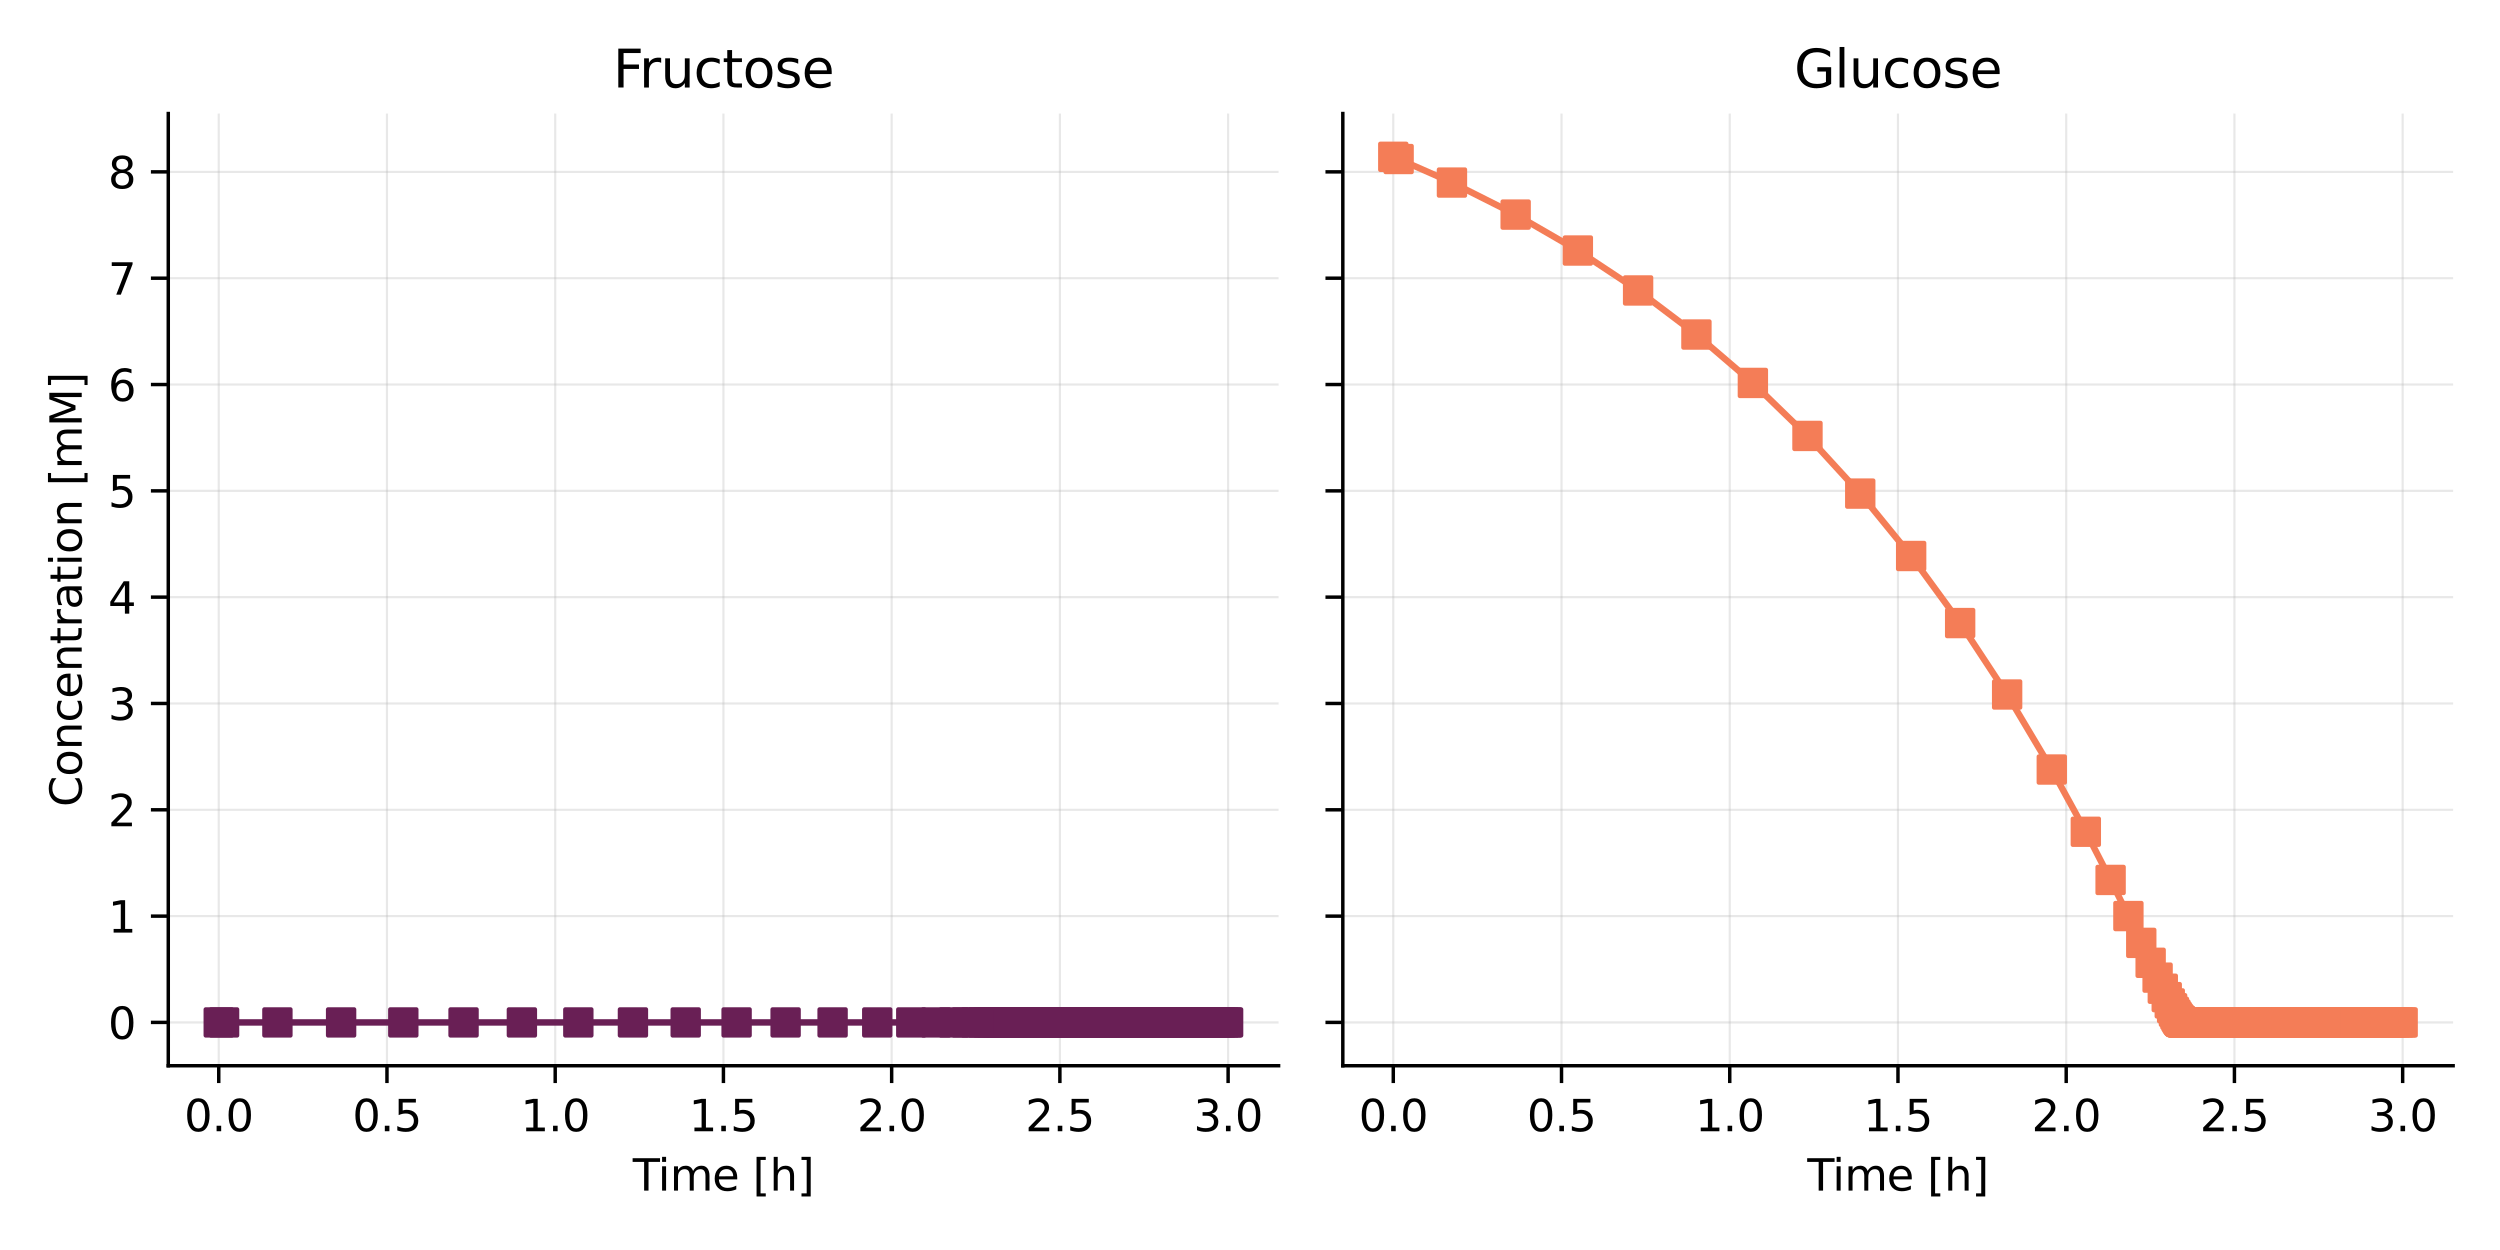 <?xml version="1.0" encoding="utf-8" standalone="no"?>
<!DOCTYPE svg PUBLIC "-//W3C//DTD SVG 1.1//EN"
  "http://www.w3.org/Graphics/SVG/1.1/DTD/svg11.dtd">
<svg xmlns:xlink="http://www.w3.org/1999/xlink" width="576pt" height="288pt" viewBox="0 0 576 288" xmlns="http://www.w3.org/2000/svg" version="1.1">
 <defs>
  <style type="text/css">*{stroke-linejoin: round; stroke-linecap: butt}</style>
 </defs>
 <g id="figure_1">
  <g id="patch_1">
   <path d="M 0 288 
L 576 288 
L 576 0 
L 0 0 
z
" style="fill: #ffffff"/>
  </g>
  <g id="axes_1">
   <g id="patch_2">
    <path d="M 38.77 245.54 
L 294.585 245.54 
L 294.585 26.16 
L 38.77 26.16 
z
" style="fill: #ffffff"/>
   </g>
   <g id="matplotlib.axis_1">
    <g id="xtick_1">
     <g id="line2d_1">
      <path d="M 50.398 245.54 
L 50.398 26.16 
" clip-path="url(#pf43ac0033a)" style="fill: none; stroke: #b0b0b0; stroke-opacity: 0.3; stroke-width: 0.5; stroke-linecap: square"/>
     </g>
     <g id="line2d_2">
      <defs>
       <path id="me9e6af2e5d" d="M 0 0 
L 0 4 
" style="stroke: #000000; stroke-width: 0.8"/>
      </defs>
      <g>
       <use xlink:href="#me9e6af2e5d" x="50.398" y="245.54" style="stroke: #000000; stroke-width: 0.8"/>
      </g>
     </g>
     <g id="text_1">
      <!-- 0.0 -->
      <g transform="translate(42.446 260.638) scale(0.1 -0.1)">
       <defs>
        <path id="DejaVuSans-30" d="M 2034 4250 
Q 1547 4250 1301 3770 
Q 1056 3291 1056 2328 
Q 1056 1369 1301 889 
Q 1547 409 2034 409 
Q 2525 409 2770 889 
Q 3016 1369 3016 2328 
Q 3016 3291 2770 3770 
Q 2525 4250 2034 4250 
z
M 2034 4750 
Q 2819 4750 3233 4129 
Q 3647 3509 3647 2328 
Q 3647 1150 3233 529 
Q 2819 -91 2034 -91 
Q 1250 -91 836 529 
Q 422 1150 422 2328 
Q 422 3509 836 4129 
Q 1250 4750 2034 4750 
z
" transform="scale(0.016)"/>
        <path id="DejaVuSans-2e" d="M 684 794 
L 1344 794 
L 1344 0 
L 684 0 
L 684 794 
z
" transform="scale(0.016)"/>
       </defs>
       <use xlink:href="#DejaVuSans-30"/>
       <use xlink:href="#DejaVuSans-2e" transform="translate(63.623 0)"/>
       <use xlink:href="#DejaVuSans-30" transform="translate(95.41 0)"/>
      </g>
     </g>
    </g>
    <g id="xtick_2">
     <g id="line2d_3">
      <path d="M 89.158 245.54 
L 89.158 26.16 
" clip-path="url(#pf43ac0033a)" style="fill: none; stroke: #b0b0b0; stroke-opacity: 0.3; stroke-width: 0.5; stroke-linecap: square"/>
     </g>
     <g id="line2d_4">
      <g>
       <use xlink:href="#me9e6af2e5d" x="89.158" y="245.54" style="stroke: #000000; stroke-width: 0.8"/>
      </g>
     </g>
     <g id="text_2">
      <!-- 0.5 -->
      <g transform="translate(81.206 260.638) scale(0.1 -0.1)">
       <defs>
        <path id="DejaVuSans-35" d="M 691 4666 
L 3169 4666 
L 3169 4134 
L 1269 4134 
L 1269 2991 
Q 1406 3038 1543 3061 
Q 1681 3084 1819 3084 
Q 2600 3084 3056 2656 
Q 3513 2228 3513 1497 
Q 3513 744 3044 326 
Q 2575 -91 1722 -91 
Q 1428 -91 1123 -41 
Q 819 9 494 109 
L 494 744 
Q 775 591 1075 516 
Q 1375 441 1709 441 
Q 2250 441 2565 725 
Q 2881 1009 2881 1497 
Q 2881 1984 2565 2268 
Q 2250 2553 1709 2553 
Q 1456 2553 1204 2497 
Q 953 2441 691 2322 
L 691 4666 
z
" transform="scale(0.016)"/>
       </defs>
       <use xlink:href="#DejaVuSans-30"/>
       <use xlink:href="#DejaVuSans-2e" transform="translate(63.623 0)"/>
       <use xlink:href="#DejaVuSans-35" transform="translate(95.41 0)"/>
      </g>
     </g>
    </g>
    <g id="xtick_3">
     <g id="line2d_5">
      <path d="M 127.918 245.54 
L 127.918 26.16 
" clip-path="url(#pf43ac0033a)" style="fill: none; stroke: #b0b0b0; stroke-opacity: 0.3; stroke-width: 0.5; stroke-linecap: square"/>
     </g>
     <g id="line2d_6">
      <g>
       <use xlink:href="#me9e6af2e5d" x="127.918" y="245.54" style="stroke: #000000; stroke-width: 0.8"/>
      </g>
     </g>
     <g id="text_3">
      <!-- 1.0 -->
      <g transform="translate(119.966 260.638) scale(0.1 -0.1)">
       <defs>
        <path id="DejaVuSans-31" d="M 794 531 
L 1825 531 
L 1825 4091 
L 703 3866 
L 703 4441 
L 1819 4666 
L 2450 4666 
L 2450 531 
L 3481 531 
L 3481 0 
L 794 0 
L 794 531 
z
" transform="scale(0.016)"/>
       </defs>
       <use xlink:href="#DejaVuSans-31"/>
       <use xlink:href="#DejaVuSans-2e" transform="translate(63.623 0)"/>
       <use xlink:href="#DejaVuSans-30" transform="translate(95.41 0)"/>
      </g>
     </g>
    </g>
    <g id="xtick_4">
     <g id="line2d_7">
      <path d="M 166.678 245.54 
L 166.678 26.16 
" clip-path="url(#pf43ac0033a)" style="fill: none; stroke: #b0b0b0; stroke-opacity: 0.3; stroke-width: 0.5; stroke-linecap: square"/>
     </g>
     <g id="line2d_8">
      <g>
       <use xlink:href="#me9e6af2e5d" x="166.678" y="245.54" style="stroke: #000000; stroke-width: 0.8"/>
      </g>
     </g>
     <g id="text_4">
      <!-- 1.5 -->
      <g transform="translate(158.726 260.638) scale(0.1 -0.1)">
       <use xlink:href="#DejaVuSans-31"/>
       <use xlink:href="#DejaVuSans-2e" transform="translate(63.623 0)"/>
       <use xlink:href="#DejaVuSans-35" transform="translate(95.41 0)"/>
      </g>
     </g>
    </g>
    <g id="xtick_5">
     <g id="line2d_9">
      <path d="M 205.437 245.54 
L 205.437 26.16 
" clip-path="url(#pf43ac0033a)" style="fill: none; stroke: #b0b0b0; stroke-opacity: 0.3; stroke-width: 0.5; stroke-linecap: square"/>
     </g>
     <g id="line2d_10">
      <g>
       <use xlink:href="#me9e6af2e5d" x="205.437" y="245.54" style="stroke: #000000; stroke-width: 0.8"/>
      </g>
     </g>
     <g id="text_5">
      <!-- 2.0 -->
      <g transform="translate(197.486 260.638) scale(0.1 -0.1)">
       <defs>
        <path id="DejaVuSans-32" d="M 1228 531 
L 3431 531 
L 3431 0 
L 469 0 
L 469 531 
Q 828 903 1448 1529 
Q 2069 2156 2228 2338 
Q 2531 2678 2651 2914 
Q 2772 3150 2772 3378 
Q 2772 3750 2511 3984 
Q 2250 4219 1831 4219 
Q 1534 4219 1204 4116 
Q 875 4013 500 3803 
L 500 4441 
Q 881 4594 1212 4672 
Q 1544 4750 1819 4750 
Q 2544 4750 2975 4387 
Q 3406 4025 3406 3419 
Q 3406 3131 3298 2873 
Q 3191 2616 2906 2266 
Q 2828 2175 2409 1742 
Q 1991 1309 1228 531 
z
" transform="scale(0.016)"/>
       </defs>
       <use xlink:href="#DejaVuSans-32"/>
       <use xlink:href="#DejaVuSans-2e" transform="translate(63.623 0)"/>
       <use xlink:href="#DejaVuSans-30" transform="translate(95.41 0)"/>
      </g>
     </g>
    </g>
    <g id="xtick_6">
     <g id="line2d_11">
      <path d="M 244.197 245.54 
L 244.197 26.16 
" clip-path="url(#pf43ac0033a)" style="fill: none; stroke: #b0b0b0; stroke-opacity: 0.3; stroke-width: 0.5; stroke-linecap: square"/>
     </g>
     <g id="line2d_12">
      <g>
       <use xlink:href="#me9e6af2e5d" x="244.197" y="245.54" style="stroke: #000000; stroke-width: 0.8"/>
      </g>
     </g>
     <g id="text_6">
      <!-- 2.5 -->
      <g transform="translate(236.246 260.638) scale(0.1 -0.1)">
       <use xlink:href="#DejaVuSans-32"/>
       <use xlink:href="#DejaVuSans-2e" transform="translate(63.623 0)"/>
       <use xlink:href="#DejaVuSans-35" transform="translate(95.41 0)"/>
      </g>
     </g>
    </g>
    <g id="xtick_7">
     <g id="line2d_13">
      <path d="M 282.957 245.54 
L 282.957 26.16 
" clip-path="url(#pf43ac0033a)" style="fill: none; stroke: #b0b0b0; stroke-opacity: 0.3; stroke-width: 0.5; stroke-linecap: square"/>
     </g>
     <g id="line2d_14">
      <g>
       <use xlink:href="#me9e6af2e5d" x="282.957" y="245.54" style="stroke: #000000; stroke-width: 0.8"/>
      </g>
     </g>
     <g id="text_7">
      <!-- 3.0 -->
      <g transform="translate(275.005 260.638) scale(0.1 -0.1)">
       <defs>
        <path id="DejaVuSans-33" d="M 2597 2516 
Q 3050 2419 3304 2112 
Q 3559 1806 3559 1356 
Q 3559 666 3084 287 
Q 2609 -91 1734 -91 
Q 1441 -91 1130 -33 
Q 819 25 488 141 
L 488 750 
Q 750 597 1062 519 
Q 1375 441 1716 441 
Q 2309 441 2620 675 
Q 2931 909 2931 1356 
Q 2931 1769 2642 2001 
Q 2353 2234 1838 2234 
L 1294 2234 
L 1294 2753 
L 1863 2753 
Q 2328 2753 2575 2939 
Q 2822 3125 2822 3475 
Q 2822 3834 2567 4026 
Q 2313 4219 1838 4219 
Q 1578 4219 1281 4162 
Q 984 4106 628 3988 
L 628 4550 
Q 988 4650 1302 4700 
Q 1616 4750 1894 4750 
Q 2613 4750 3031 4423 
Q 3450 4097 3450 3541 
Q 3450 3153 3228 2886 
Q 3006 2619 2597 2516 
z
" transform="scale(0.016)"/>
       </defs>
       <use xlink:href="#DejaVuSans-33"/>
       <use xlink:href="#DejaVuSans-2e" transform="translate(63.623 0)"/>
       <use xlink:href="#DejaVuSans-30" transform="translate(95.41 0)"/>
      </g>
     </g>
    </g>
    <g id="text_8">
     <!-- Time [h] -->
     <g transform="translate(145.785 274.317) scale(0.1 -0.1)">
      <defs>
       <path id="DejaVuSans-54" d="M -19 4666 
L 3928 4666 
L 3928 4134 
L 2272 4134 
L 2272 0 
L 1638 0 
L 1638 4134 
L -19 4134 
L -19 4666 
z
" transform="scale(0.016)"/>
       <path id="DejaVuSans-69" d="M 603 3500 
L 1178 3500 
L 1178 0 
L 603 0 
L 603 3500 
z
M 603 4863 
L 1178 4863 
L 1178 4134 
L 603 4134 
L 603 4863 
z
" transform="scale(0.016)"/>
       <path id="DejaVuSans-6d" d="M 3328 2828 
Q 3544 3216 3844 3400 
Q 4144 3584 4550 3584 
Q 5097 3584 5394 3201 
Q 5691 2819 5691 2113 
L 5691 0 
L 5113 0 
L 5113 2094 
Q 5113 2597 4934 2840 
Q 4756 3084 4391 3084 
Q 3944 3084 3684 2787 
Q 3425 2491 3425 1978 
L 3425 0 
L 2847 0 
L 2847 2094 
Q 2847 2600 2669 2842 
Q 2491 3084 2119 3084 
Q 1678 3084 1418 2786 
Q 1159 2488 1159 1978 
L 1159 0 
L 581 0 
L 581 3500 
L 1159 3500 
L 1159 2956 
Q 1356 3278 1631 3431 
Q 1906 3584 2284 3584 
Q 2666 3584 2933 3390 
Q 3200 3197 3328 2828 
z
" transform="scale(0.016)"/>
       <path id="DejaVuSans-65" d="M 3597 1894 
L 3597 1613 
L 953 1613 
Q 991 1019 1311 708 
Q 1631 397 2203 397 
Q 2534 397 2845 478 
Q 3156 559 3463 722 
L 3463 178 
Q 3153 47 2828 -22 
Q 2503 -91 2169 -91 
Q 1331 -91 842 396 
Q 353 884 353 1716 
Q 353 2575 817 3079 
Q 1281 3584 2069 3584 
Q 2775 3584 3186 3129 
Q 3597 2675 3597 1894 
z
M 3022 2063 
Q 3016 2534 2758 2815 
Q 2500 3097 2075 3097 
Q 1594 3097 1305 2825 
Q 1016 2553 972 2059 
L 3022 2063 
z
" transform="scale(0.016)"/>
       <path id="DejaVuSans-20" transform="scale(0.016)"/>
       <path id="DejaVuSans-5b" d="M 550 4863 
L 1875 4863 
L 1875 4416 
L 1125 4416 
L 1125 -397 
L 1875 -397 
L 1875 -844 
L 550 -844 
L 550 4863 
z
" transform="scale(0.016)"/>
       <path id="DejaVuSans-68" d="M 3513 2113 
L 3513 0 
L 2938 0 
L 2938 2094 
Q 2938 2591 2744 2837 
Q 2550 3084 2163 3084 
Q 1697 3084 1428 2787 
Q 1159 2491 1159 1978 
L 1159 0 
L 581 0 
L 581 4863 
L 1159 4863 
L 1159 2956 
Q 1366 3272 1645 3428 
Q 1925 3584 2291 3584 
Q 2894 3584 3203 3211 
Q 3513 2838 3513 2113 
z
" transform="scale(0.016)"/>
       <path id="DejaVuSans-5d" d="M 1947 4863 
L 1947 -844 
L 622 -844 
L 622 -397 
L 1369 -397 
L 1369 4416 
L 622 4416 
L 622 4863 
L 1947 4863 
z
" transform="scale(0.016)"/>
      </defs>
      <use xlink:href="#DejaVuSans-54"/>
      <use xlink:href="#DejaVuSans-69" transform="translate(57.959 0)"/>
      <use xlink:href="#DejaVuSans-6d" transform="translate(85.742 0)"/>
      <use xlink:href="#DejaVuSans-65" transform="translate(183.154 0)"/>
      <use xlink:href="#DejaVuSans-20" transform="translate(244.678 0)"/>
      <use xlink:href="#DejaVuSans-5b" transform="translate(276.465 0)"/>
      <use xlink:href="#DejaVuSans-68" transform="translate(315.479 0)"/>
      <use xlink:href="#DejaVuSans-5d" transform="translate(378.857 0)"/>
     </g>
    </g>
   </g>
   <g id="matplotlib.axis_2">
    <g id="ytick_1">
     <g id="line2d_15">
      <path d="M 38.77 235.568 
L 294.585 235.568 
" clip-path="url(#pf43ac0033a)" style="fill: none; stroke: #b0b0b0; stroke-opacity: 0.3; stroke-width: 0.5; stroke-linecap: square"/>
     </g>
     <g id="line2d_16">
      <defs>
       <path id="me17ffbb5e4" d="M 0 0 
L -4 0 
" style="stroke: #000000; stroke-width: 0.8"/>
      </defs>
      <g>
       <use xlink:href="#me17ffbb5e4" x="38.77" y="235.568" style="stroke: #000000; stroke-width: 0.8"/>
      </g>
     </g>
     <g id="text_9">
      <!-- 0 -->
      <g transform="translate(24.907 239.367) scale(0.1 -0.1)">
       <use xlink:href="#DejaVuSans-30"/>
      </g>
     </g>
    </g>
    <g id="ytick_2">
     <g id="line2d_17">
      <path d="M 38.77 211.073 
L 294.585 211.073 
" clip-path="url(#pf43ac0033a)" style="fill: none; stroke: #b0b0b0; stroke-opacity: 0.3; stroke-width: 0.5; stroke-linecap: square"/>
     </g>
     <g id="line2d_18">
      <g>
       <use xlink:href="#me17ffbb5e4" x="38.77" y="211.073" style="stroke: #000000; stroke-width: 0.8"/>
      </g>
     </g>
     <g id="text_10">
      <!-- 1 -->
      <g transform="translate(24.907 214.872) scale(0.1 -0.1)">
       <use xlink:href="#DejaVuSans-31"/>
      </g>
     </g>
    </g>
    <g id="ytick_3">
     <g id="line2d_19">
      <path d="M 38.77 186.577 
L 294.585 186.577 
" clip-path="url(#pf43ac0033a)" style="fill: none; stroke: #b0b0b0; stroke-opacity: 0.3; stroke-width: 0.5; stroke-linecap: square"/>
     </g>
     <g id="line2d_20">
      <g>
       <use xlink:href="#me17ffbb5e4" x="38.77" y="186.577" style="stroke: #000000; stroke-width: 0.8"/>
      </g>
     </g>
     <g id="text_11">
      <!-- 2 -->
      <g transform="translate(24.907 190.376) scale(0.1 -0.1)">
       <use xlink:href="#DejaVuSans-32"/>
      </g>
     </g>
    </g>
    <g id="ytick_4">
     <g id="line2d_21">
      <path d="M 38.77 162.081 
L 294.585 162.081 
" clip-path="url(#pf43ac0033a)" style="fill: none; stroke: #b0b0b0; stroke-opacity: 0.3; stroke-width: 0.5; stroke-linecap: square"/>
     </g>
     <g id="line2d_22">
      <g>
       <use xlink:href="#me17ffbb5e4" x="38.77" y="162.081" style="stroke: #000000; stroke-width: 0.8"/>
      </g>
     </g>
     <g id="text_12">
      <!-- 3 -->
      <g transform="translate(24.907 165.88) scale(0.1 -0.1)">
       <use xlink:href="#DejaVuSans-33"/>
      </g>
     </g>
    </g>
    <g id="ytick_5">
     <g id="line2d_23">
      <path d="M 38.77 137.586 
L 294.585 137.586 
" clip-path="url(#pf43ac0033a)" style="fill: none; stroke: #b0b0b0; stroke-opacity: 0.3; stroke-width: 0.5; stroke-linecap: square"/>
     </g>
     <g id="line2d_24">
      <g>
       <use xlink:href="#me17ffbb5e4" x="38.77" y="137.586" style="stroke: #000000; stroke-width: 0.8"/>
      </g>
     </g>
     <g id="text_13">
      <!-- 4 -->
      <g transform="translate(24.907 141.385) scale(0.1 -0.1)">
       <defs>
        <path id="DejaVuSans-34" d="M 2419 4116 
L 825 1625 
L 2419 1625 
L 2419 4116 
z
M 2253 4666 
L 3047 4666 
L 3047 1625 
L 3713 1625 
L 3713 1100 
L 3047 1100 
L 3047 0 
L 2419 0 
L 2419 1100 
L 313 1100 
L 313 1709 
L 2253 4666 
z
" transform="scale(0.016)"/>
       </defs>
       <use xlink:href="#DejaVuSans-34"/>
      </g>
     </g>
    </g>
    <g id="ytick_6">
     <g id="line2d_25">
      <path d="M 38.77 113.09 
L 294.585 113.09 
" clip-path="url(#pf43ac0033a)" style="fill: none; stroke: #b0b0b0; stroke-opacity: 0.3; stroke-width: 0.5; stroke-linecap: square"/>
     </g>
     <g id="line2d_26">
      <g>
       <use xlink:href="#me17ffbb5e4" x="38.77" y="113.09" style="stroke: #000000; stroke-width: 0.8"/>
      </g>
     </g>
     <g id="text_14">
      <!-- 5 -->
      <g transform="translate(24.907 116.889) scale(0.1 -0.1)">
       <use xlink:href="#DejaVuSans-35"/>
      </g>
     </g>
    </g>
    <g id="ytick_7">
     <g id="line2d_27">
      <path d="M 38.77 88.594 
L 294.585 88.594 
" clip-path="url(#pf43ac0033a)" style="fill: none; stroke: #b0b0b0; stroke-opacity: 0.3; stroke-width: 0.5; stroke-linecap: square"/>
     </g>
     <g id="line2d_28">
      <g>
       <use xlink:href="#me17ffbb5e4" x="38.77" y="88.594" style="stroke: #000000; stroke-width: 0.8"/>
      </g>
     </g>
     <g id="text_15">
      <!-- 6 -->
      <g transform="translate(24.907 92.393) scale(0.1 -0.1)">
       <defs>
        <path id="DejaVuSans-36" d="M 2113 2584 
Q 1688 2584 1439 2293 
Q 1191 2003 1191 1497 
Q 1191 994 1439 701 
Q 1688 409 2113 409 
Q 2538 409 2786 701 
Q 3034 994 3034 1497 
Q 3034 2003 2786 2293 
Q 2538 2584 2113 2584 
z
M 3366 4563 
L 3366 3988 
Q 3128 4100 2886 4159 
Q 2644 4219 2406 4219 
Q 1781 4219 1451 3797 
Q 1122 3375 1075 2522 
Q 1259 2794 1537 2939 
Q 1816 3084 2150 3084 
Q 2853 3084 3261 2657 
Q 3669 2231 3669 1497 
Q 3669 778 3244 343 
Q 2819 -91 2113 -91 
Q 1303 -91 875 529 
Q 447 1150 447 2328 
Q 447 3434 972 4092 
Q 1497 4750 2381 4750 
Q 2619 4750 2861 4703 
Q 3103 4656 3366 4563 
z
" transform="scale(0.016)"/>
       </defs>
       <use xlink:href="#DejaVuSans-36"/>
      </g>
     </g>
    </g>
    <g id="ytick_8">
     <g id="line2d_29">
      <path d="M 38.77 64.099 
L 294.585 64.099 
" clip-path="url(#pf43ac0033a)" style="fill: none; stroke: #b0b0b0; stroke-opacity: 0.3; stroke-width: 0.5; stroke-linecap: square"/>
     </g>
     <g id="line2d_30">
      <g>
       <use xlink:href="#me17ffbb5e4" x="38.77" y="64.099" style="stroke: #000000; stroke-width: 0.8"/>
      </g>
     </g>
     <g id="text_16">
      <!-- 7 -->
      <g transform="translate(24.907 67.898) scale(0.1 -0.1)">
       <defs>
        <path id="DejaVuSans-37" d="M 525 4666 
L 3525 4666 
L 3525 4397 
L 1831 0 
L 1172 0 
L 2766 4134 
L 525 4134 
L 525 4666 
z
" transform="scale(0.016)"/>
       </defs>
       <use xlink:href="#DejaVuSans-37"/>
      </g>
     </g>
    </g>
    <g id="ytick_9">
     <g id="line2d_31">
      <path d="M 38.77 39.603 
L 294.585 39.603 
" clip-path="url(#pf43ac0033a)" style="fill: none; stroke: #b0b0b0; stroke-opacity: 0.3; stroke-width: 0.5; stroke-linecap: square"/>
     </g>
     <g id="line2d_32">
      <g>
       <use xlink:href="#me17ffbb5e4" x="38.77" y="39.603" style="stroke: #000000; stroke-width: 0.8"/>
      </g>
     </g>
     <g id="text_17">
      <!-- 8 -->
      <g transform="translate(24.907 43.402) scale(0.1 -0.1)">
       <defs>
        <path id="DejaVuSans-38" d="M 2034 2216 
Q 1584 2216 1326 1975 
Q 1069 1734 1069 1313 
Q 1069 891 1326 650 
Q 1584 409 2034 409 
Q 2484 409 2743 651 
Q 3003 894 3003 1313 
Q 3003 1734 2745 1975 
Q 2488 2216 2034 2216 
z
M 1403 2484 
Q 997 2584 770 2862 
Q 544 3141 544 3541 
Q 544 4100 942 4425 
Q 1341 4750 2034 4750 
Q 2731 4750 3128 4425 
Q 3525 4100 3525 3541 
Q 3525 3141 3298 2862 
Q 3072 2584 2669 2484 
Q 3125 2378 3379 2068 
Q 3634 1759 3634 1313 
Q 3634 634 3220 271 
Q 2806 -91 2034 -91 
Q 1263 -91 848 271 
Q 434 634 434 1313 
Q 434 1759 690 2068 
Q 947 2378 1403 2484 
z
M 1172 3481 
Q 1172 3119 1398 2916 
Q 1625 2713 2034 2713 
Q 2441 2713 2670 2916 
Q 2900 3119 2900 3481 
Q 2900 3844 2670 4047 
Q 2441 4250 2034 4250 
Q 1625 4250 1398 4047 
Q 1172 3844 1172 3481 
z
" transform="scale(0.016)"/>
       </defs>
       <use xlink:href="#DejaVuSans-38"/>
      </g>
     </g>
    </g>
    <g id="text_18">
     <!-- Concentration [mM] -->
     <g transform="translate(18.828 185.896) rotate(-90) scale(0.1 -0.1)">
      <defs>
       <path id="DejaVuSans-43" d="M 4122 4306 
L 4122 3641 
Q 3803 3938 3442 4084 
Q 3081 4231 2675 4231 
Q 1875 4231 1450 3742 
Q 1025 3253 1025 2328 
Q 1025 1406 1450 917 
Q 1875 428 2675 428 
Q 3081 428 3442 575 
Q 3803 722 4122 1019 
L 4122 359 
Q 3791 134 3420 21 
Q 3050 -91 2638 -91 
Q 1578 -91 968 557 
Q 359 1206 359 2328 
Q 359 3453 968 4101 
Q 1578 4750 2638 4750 
Q 3056 4750 3426 4639 
Q 3797 4528 4122 4306 
z
" transform="scale(0.016)"/>
       <path id="DejaVuSans-6f" d="M 1959 3097 
Q 1497 3097 1228 2736 
Q 959 2375 959 1747 
Q 959 1119 1226 758 
Q 1494 397 1959 397 
Q 2419 397 2687 759 
Q 2956 1122 2956 1747 
Q 2956 2369 2687 2733 
Q 2419 3097 1959 3097 
z
M 1959 3584 
Q 2709 3584 3137 3096 
Q 3566 2609 3566 1747 
Q 3566 888 3137 398 
Q 2709 -91 1959 -91 
Q 1206 -91 779 398 
Q 353 888 353 1747 
Q 353 2609 779 3096 
Q 1206 3584 1959 3584 
z
" transform="scale(0.016)"/>
       <path id="DejaVuSans-6e" d="M 3513 2113 
L 3513 0 
L 2938 0 
L 2938 2094 
Q 2938 2591 2744 2837 
Q 2550 3084 2163 3084 
Q 1697 3084 1428 2787 
Q 1159 2491 1159 1978 
L 1159 0 
L 581 0 
L 581 3500 
L 1159 3500 
L 1159 2956 
Q 1366 3272 1645 3428 
Q 1925 3584 2291 3584 
Q 2894 3584 3203 3211 
Q 3513 2838 3513 2113 
z
" transform="scale(0.016)"/>
       <path id="DejaVuSans-63" d="M 3122 3366 
L 3122 2828 
Q 2878 2963 2633 3030 
Q 2388 3097 2138 3097 
Q 1578 3097 1268 2742 
Q 959 2388 959 1747 
Q 959 1106 1268 751 
Q 1578 397 2138 397 
Q 2388 397 2633 464 
Q 2878 531 3122 666 
L 3122 134 
Q 2881 22 2623 -34 
Q 2366 -91 2075 -91 
Q 1284 -91 818 406 
Q 353 903 353 1747 
Q 353 2603 823 3093 
Q 1294 3584 2113 3584 
Q 2378 3584 2631 3529 
Q 2884 3475 3122 3366 
z
" transform="scale(0.016)"/>
       <path id="DejaVuSans-74" d="M 1172 4494 
L 1172 3500 
L 2356 3500 
L 2356 3053 
L 1172 3053 
L 1172 1153 
Q 1172 725 1289 603 
Q 1406 481 1766 481 
L 2356 481 
L 2356 0 
L 1766 0 
Q 1100 0 847 248 
Q 594 497 594 1153 
L 594 3053 
L 172 3053 
L 172 3500 
L 594 3500 
L 594 4494 
L 1172 4494 
z
" transform="scale(0.016)"/>
       <path id="DejaVuSans-72" d="M 2631 2963 
Q 2534 3019 2420 3045 
Q 2306 3072 2169 3072 
Q 1681 3072 1420 2755 
Q 1159 2438 1159 1844 
L 1159 0 
L 581 0 
L 581 3500 
L 1159 3500 
L 1159 2956 
Q 1341 3275 1631 3429 
Q 1922 3584 2338 3584 
Q 2397 3584 2469 3576 
Q 2541 3569 2628 3553 
L 2631 2963 
z
" transform="scale(0.016)"/>
       <path id="DejaVuSans-61" d="M 2194 1759 
Q 1497 1759 1228 1600 
Q 959 1441 959 1056 
Q 959 750 1161 570 
Q 1363 391 1709 391 
Q 2188 391 2477 730 
Q 2766 1069 2766 1631 
L 2766 1759 
L 2194 1759 
z
M 3341 1997 
L 3341 0 
L 2766 0 
L 2766 531 
Q 2569 213 2275 61 
Q 1981 -91 1556 -91 
Q 1019 -91 701 211 
Q 384 513 384 1019 
Q 384 1609 779 1909 
Q 1175 2209 1959 2209 
L 2766 2209 
L 2766 2266 
Q 2766 2663 2505 2880 
Q 2244 3097 1772 3097 
Q 1472 3097 1187 3025 
Q 903 2953 641 2809 
L 641 3341 
Q 956 3463 1253 3523 
Q 1550 3584 1831 3584 
Q 2591 3584 2966 3190 
Q 3341 2797 3341 1997 
z
" transform="scale(0.016)"/>
       <path id="DejaVuSans-4d" d="M 628 4666 
L 1569 4666 
L 2759 1491 
L 3956 4666 
L 4897 4666 
L 4897 0 
L 4281 0 
L 4281 4097 
L 3078 897 
L 2444 897 
L 1241 4097 
L 1241 0 
L 628 0 
L 628 4666 
z
" transform="scale(0.016)"/>
      </defs>
      <use xlink:href="#DejaVuSans-43"/>
      <use xlink:href="#DejaVuSans-6f" transform="translate(69.824 0)"/>
      <use xlink:href="#DejaVuSans-6e" transform="translate(131.006 0)"/>
      <use xlink:href="#DejaVuSans-63" transform="translate(194.385 0)"/>
      <use xlink:href="#DejaVuSans-65" transform="translate(249.365 0)"/>
      <use xlink:href="#DejaVuSans-6e" transform="translate(310.889 0)"/>
      <use xlink:href="#DejaVuSans-74" transform="translate(374.268 0)"/>
      <use xlink:href="#DejaVuSans-72" transform="translate(413.477 0)"/>
      <use xlink:href="#DejaVuSans-61" transform="translate(454.59 0)"/>
      <use xlink:href="#DejaVuSans-74" transform="translate(515.869 0)"/>
      <use xlink:href="#DejaVuSans-69" transform="translate(555.078 0)"/>
      <use xlink:href="#DejaVuSans-6f" transform="translate(582.861 0)"/>
      <use xlink:href="#DejaVuSans-6e" transform="translate(644.043 0)"/>
      <use xlink:href="#DejaVuSans-20" transform="translate(707.422 0)"/>
      <use xlink:href="#DejaVuSans-5b" transform="translate(739.209 0)"/>
      <use xlink:href="#DejaVuSans-6d" transform="translate(778.223 0)"/>
      <use xlink:href="#DejaVuSans-4d" transform="translate(875.635 0)"/>
      <use xlink:href="#DejaVuSans-5d" transform="translate(961.914 0)"/>
     </g>
    </g>
   </g>
   <g id="line2d_33">
    <path d="M 50.398 235.568 
L 51.627 235.568 
L 63.915 235.568 
L 78.591 235.568 
L 92.923 235.568 
L 106.803 235.568 
L 120.242 235.568 
L 133.248 235.568 
L 145.828 235.568 
L 157.985 235.568 
L 169.714 235.568 
L 181.004 235.568 
L 191.83 235.568 
L 202.118 235.568 
L 209.959 235.568 
L 215.669 235.568 
L 219.769 235.568 
L 222.731 235.568 
L 224.895 235.568 
L 226.496 235.568 
L 227.695 235.568 
L 228.603 235.568 
L 229.299 235.568 
L 229.838 235.568 
L 230.261 235.568 
L 230.598 235.568 
L 230.87 235.568 
L 231.091 235.568 
L 231.274 235.568 
L 231.427 235.568 
L 231.556 235.568 
L 231.668 235.568 
L 231.769 235.568 
L 231.869 235.568 
L 231.961 235.568 
L 232.048 235.568 
L 232.132 235.568 
L 232.217 235.568 
L 232.303 235.568 
L 232.391 235.568 
L 232.485 235.568 
L 232.583 235.568 
L 232.689 235.568 
L 232.803 235.568 
L 232.928 235.568 
L 233.067 235.568 
L 233.221 235.568 
L 233.395 235.568 
L 233.595 235.568 
L 233.829 235.568 
L 234.108 235.568 
L 234.451 235.568 
L 234.888 235.568 
L 235.469 235.568 
L 236.263 235.568 
L 237.034 235.568 
L 237.806 235.568 
L 238.515 235.568 
L 239.155 235.568 
L 239.796 235.568 
L 240.51 235.568 
L 241.289 235.568 
L 241.951 235.568 
L 242.614 235.568 
L 243.338 235.568 
L 244.101 235.568 
L 244.828 235.568 
L 245.488 235.568 
L 246.129 235.568 
L 246.822 235.568 
L 247.581 235.568 
L 248.339 235.568 
L 249.026 235.568 
L 249.661 235.568 
L 250.32 235.568 
L 251.055 235.568 
L 251.833 235.568 
L 252.479 235.568 
L 253.125 235.568 
L 253.85 235.568 
L 254.634 235.568 
L 255.286 235.568 
L 255.938 235.568 
L 256.664 235.568 
L 257.441 235.568 
L 258.094 235.568 
L 258.748 235.568 
L 259.472 235.568 
L 260.246 235.568 
L 260.902 235.568 
L 261.558 235.568 
L 262.282 235.568 
L 263.052 235.568 
L 263.71 235.568 
L 264.368 235.568 
L 265.09 235.568 
L 265.858 235.568 
L 266.589 235.568 
L 267.249 235.568 
L 267.886 235.568 
L 268.575 235.568 
L 269.336 235.568 
L 270.099 235.568 
L 270.789 235.568 
L 271.421 235.568 
L 272.074 235.568 
L 272.808 235.568 
L 273.591 235.568 
L 274.236 235.568 
L 274.881 235.568 
L 275.608 235.568 
L 276.393 235.568 
L 277.044 235.568 
L 277.694 235.568 
L 278.421 235.568 
L 279.2 235.568 
L 279.853 235.568 
L 280.505 235.568 
L 281.23 235.568 
L 282.006 235.568 
L 282.661 235.568 
L 282.957 235.568 
" clip-path="url(#pf43ac0033a)" style="fill: none; stroke: #691f55; stroke-width: 1.5; stroke-linecap: square"/>
    <defs>
     <path id="m5d5b8dcc4f" d="M -3 3 
L 3 3 
L 3 -3 
L -3 -3 
z
" style="stroke: #691f55; stroke-linejoin: miter"/>
    </defs>
    <g clip-path="url(#pf43ac0033a)">
     <use xlink:href="#m5d5b8dcc4f" x="50.398" y="235.568" style="fill: #691f55; stroke: #691f55; stroke-linejoin: miter"/>
     <use xlink:href="#m5d5b8dcc4f" x="51.627" y="235.568" style="fill: #691f55; stroke: #691f55; stroke-linejoin: miter"/>
     <use xlink:href="#m5d5b8dcc4f" x="63.915" y="235.568" style="fill: #691f55; stroke: #691f55; stroke-linejoin: miter"/>
     <use xlink:href="#m5d5b8dcc4f" x="78.591" y="235.568" style="fill: #691f55; stroke: #691f55; stroke-linejoin: miter"/>
     <use xlink:href="#m5d5b8dcc4f" x="92.923" y="235.568" style="fill: #691f55; stroke: #691f55; stroke-linejoin: miter"/>
     <use xlink:href="#m5d5b8dcc4f" x="106.803" y="235.568" style="fill: #691f55; stroke: #691f55; stroke-linejoin: miter"/>
     <use xlink:href="#m5d5b8dcc4f" x="120.242" y="235.568" style="fill: #691f55; stroke: #691f55; stroke-linejoin: miter"/>
     <use xlink:href="#m5d5b8dcc4f" x="133.248" y="235.568" style="fill: #691f55; stroke: #691f55; stroke-linejoin: miter"/>
     <use xlink:href="#m5d5b8dcc4f" x="145.828" y="235.568" style="fill: #691f55; stroke: #691f55; stroke-linejoin: miter"/>
     <use xlink:href="#m5d5b8dcc4f" x="157.985" y="235.568" style="fill: #691f55; stroke: #691f55; stroke-linejoin: miter"/>
     <use xlink:href="#m5d5b8dcc4f" x="169.714" y="235.568" style="fill: #691f55; stroke: #691f55; stroke-linejoin: miter"/>
     <use xlink:href="#m5d5b8dcc4f" x="181.004" y="235.568" style="fill: #691f55; stroke: #691f55; stroke-linejoin: miter"/>
     <use xlink:href="#m5d5b8dcc4f" x="191.83" y="235.568" style="fill: #691f55; stroke: #691f55; stroke-linejoin: miter"/>
     <use xlink:href="#m5d5b8dcc4f" x="202.118" y="235.568" style="fill: #691f55; stroke: #691f55; stroke-linejoin: miter"/>
     <use xlink:href="#m5d5b8dcc4f" x="209.959" y="235.568" style="fill: #691f55; stroke: #691f55; stroke-linejoin: miter"/>
     <use xlink:href="#m5d5b8dcc4f" x="215.669" y="235.568" style="fill: #691f55; stroke: #691f55; stroke-linejoin: miter"/>
     <use xlink:href="#m5d5b8dcc4f" x="219.769" y="235.568" style="fill: #691f55; stroke: #691f55; stroke-linejoin: miter"/>
     <use xlink:href="#m5d5b8dcc4f" x="222.731" y="235.568" style="fill: #691f55; stroke: #691f55; stroke-linejoin: miter"/>
     <use xlink:href="#m5d5b8dcc4f" x="224.895" y="235.568" style="fill: #691f55; stroke: #691f55; stroke-linejoin: miter"/>
     <use xlink:href="#m5d5b8dcc4f" x="226.496" y="235.568" style="fill: #691f55; stroke: #691f55; stroke-linejoin: miter"/>
     <use xlink:href="#m5d5b8dcc4f" x="227.695" y="235.568" style="fill: #691f55; stroke: #691f55; stroke-linejoin: miter"/>
     <use xlink:href="#m5d5b8dcc4f" x="228.603" y="235.568" style="fill: #691f55; stroke: #691f55; stroke-linejoin: miter"/>
     <use xlink:href="#m5d5b8dcc4f" x="229.299" y="235.568" style="fill: #691f55; stroke: #691f55; stroke-linejoin: miter"/>
     <use xlink:href="#m5d5b8dcc4f" x="229.838" y="235.568" style="fill: #691f55; stroke: #691f55; stroke-linejoin: miter"/>
     <use xlink:href="#m5d5b8dcc4f" x="230.261" y="235.568" style="fill: #691f55; stroke: #691f55; stroke-linejoin: miter"/>
     <use xlink:href="#m5d5b8dcc4f" x="230.598" y="235.568" style="fill: #691f55; stroke: #691f55; stroke-linejoin: miter"/>
     <use xlink:href="#m5d5b8dcc4f" x="230.87" y="235.568" style="fill: #691f55; stroke: #691f55; stroke-linejoin: miter"/>
     <use xlink:href="#m5d5b8dcc4f" x="231.091" y="235.568" style="fill: #691f55; stroke: #691f55; stroke-linejoin: miter"/>
     <use xlink:href="#m5d5b8dcc4f" x="231.274" y="235.568" style="fill: #691f55; stroke: #691f55; stroke-linejoin: miter"/>
     <use xlink:href="#m5d5b8dcc4f" x="231.427" y="235.568" style="fill: #691f55; stroke: #691f55; stroke-linejoin: miter"/>
     <use xlink:href="#m5d5b8dcc4f" x="231.556" y="235.568" style="fill: #691f55; stroke: #691f55; stroke-linejoin: miter"/>
     <use xlink:href="#m5d5b8dcc4f" x="231.668" y="235.568" style="fill: #691f55; stroke: #691f55; stroke-linejoin: miter"/>
     <use xlink:href="#m5d5b8dcc4f" x="231.769" y="235.568" style="fill: #691f55; stroke: #691f55; stroke-linejoin: miter"/>
     <use xlink:href="#m5d5b8dcc4f" x="231.869" y="235.568" style="fill: #691f55; stroke: #691f55; stroke-linejoin: miter"/>
     <use xlink:href="#m5d5b8dcc4f" x="231.961" y="235.568" style="fill: #691f55; stroke: #691f55; stroke-linejoin: miter"/>
     <use xlink:href="#m5d5b8dcc4f" x="232.048" y="235.568" style="fill: #691f55; stroke: #691f55; stroke-linejoin: miter"/>
     <use xlink:href="#m5d5b8dcc4f" x="232.132" y="235.568" style="fill: #691f55; stroke: #691f55; stroke-linejoin: miter"/>
     <use xlink:href="#m5d5b8dcc4f" x="232.217" y="235.568" style="fill: #691f55; stroke: #691f55; stroke-linejoin: miter"/>
     <use xlink:href="#m5d5b8dcc4f" x="232.303" y="235.568" style="fill: #691f55; stroke: #691f55; stroke-linejoin: miter"/>
     <use xlink:href="#m5d5b8dcc4f" x="232.391" y="235.568" style="fill: #691f55; stroke: #691f55; stroke-linejoin: miter"/>
     <use xlink:href="#m5d5b8dcc4f" x="232.485" y="235.568" style="fill: #691f55; stroke: #691f55; stroke-linejoin: miter"/>
     <use xlink:href="#m5d5b8dcc4f" x="232.583" y="235.568" style="fill: #691f55; stroke: #691f55; stroke-linejoin: miter"/>
     <use xlink:href="#m5d5b8dcc4f" x="232.689" y="235.568" style="fill: #691f55; stroke: #691f55; stroke-linejoin: miter"/>
     <use xlink:href="#m5d5b8dcc4f" x="232.803" y="235.568" style="fill: #691f55; stroke: #691f55; stroke-linejoin: miter"/>
     <use xlink:href="#m5d5b8dcc4f" x="232.928" y="235.568" style="fill: #691f55; stroke: #691f55; stroke-linejoin: miter"/>
     <use xlink:href="#m5d5b8dcc4f" x="233.067" y="235.568" style="fill: #691f55; stroke: #691f55; stroke-linejoin: miter"/>
     <use xlink:href="#m5d5b8dcc4f" x="233.221" y="235.568" style="fill: #691f55; stroke: #691f55; stroke-linejoin: miter"/>
     <use xlink:href="#m5d5b8dcc4f" x="233.395" y="235.568" style="fill: #691f55; stroke: #691f55; stroke-linejoin: miter"/>
     <use xlink:href="#m5d5b8dcc4f" x="233.595" y="235.568" style="fill: #691f55; stroke: #691f55; stroke-linejoin: miter"/>
     <use xlink:href="#m5d5b8dcc4f" x="233.829" y="235.568" style="fill: #691f55; stroke: #691f55; stroke-linejoin: miter"/>
     <use xlink:href="#m5d5b8dcc4f" x="234.108" y="235.568" style="fill: #691f55; stroke: #691f55; stroke-linejoin: miter"/>
     <use xlink:href="#m5d5b8dcc4f" x="234.451" y="235.568" style="fill: #691f55; stroke: #691f55; stroke-linejoin: miter"/>
     <use xlink:href="#m5d5b8dcc4f" x="234.888" y="235.568" style="fill: #691f55; stroke: #691f55; stroke-linejoin: miter"/>
     <use xlink:href="#m5d5b8dcc4f" x="235.469" y="235.568" style="fill: #691f55; stroke: #691f55; stroke-linejoin: miter"/>
     <use xlink:href="#m5d5b8dcc4f" x="236.263" y="235.568" style="fill: #691f55; stroke: #691f55; stroke-linejoin: miter"/>
     <use xlink:href="#m5d5b8dcc4f" x="237.034" y="235.568" style="fill: #691f55; stroke: #691f55; stroke-linejoin: miter"/>
     <use xlink:href="#m5d5b8dcc4f" x="237.806" y="235.568" style="fill: #691f55; stroke: #691f55; stroke-linejoin: miter"/>
     <use xlink:href="#m5d5b8dcc4f" x="238.515" y="235.568" style="fill: #691f55; stroke: #691f55; stroke-linejoin: miter"/>
     <use xlink:href="#m5d5b8dcc4f" x="239.155" y="235.568" style="fill: #691f55; stroke: #691f55; stroke-linejoin: miter"/>
     <use xlink:href="#m5d5b8dcc4f" x="239.796" y="235.568" style="fill: #691f55; stroke: #691f55; stroke-linejoin: miter"/>
     <use xlink:href="#m5d5b8dcc4f" x="240.51" y="235.568" style="fill: #691f55; stroke: #691f55; stroke-linejoin: miter"/>
     <use xlink:href="#m5d5b8dcc4f" x="241.289" y="235.568" style="fill: #691f55; stroke: #691f55; stroke-linejoin: miter"/>
     <use xlink:href="#m5d5b8dcc4f" x="241.951" y="235.568" style="fill: #691f55; stroke: #691f55; stroke-linejoin: miter"/>
     <use xlink:href="#m5d5b8dcc4f" x="242.614" y="235.568" style="fill: #691f55; stroke: #691f55; stroke-linejoin: miter"/>
     <use xlink:href="#m5d5b8dcc4f" x="243.338" y="235.568" style="fill: #691f55; stroke: #691f55; stroke-linejoin: miter"/>
     <use xlink:href="#m5d5b8dcc4f" x="244.101" y="235.568" style="fill: #691f55; stroke: #691f55; stroke-linejoin: miter"/>
     <use xlink:href="#m5d5b8dcc4f" x="244.828" y="235.568" style="fill: #691f55; stroke: #691f55; stroke-linejoin: miter"/>
     <use xlink:href="#m5d5b8dcc4f" x="245.488" y="235.568" style="fill: #691f55; stroke: #691f55; stroke-linejoin: miter"/>
     <use xlink:href="#m5d5b8dcc4f" x="246.129" y="235.568" style="fill: #691f55; stroke: #691f55; stroke-linejoin: miter"/>
     <use xlink:href="#m5d5b8dcc4f" x="246.822" y="235.568" style="fill: #691f55; stroke: #691f55; stroke-linejoin: miter"/>
     <use xlink:href="#m5d5b8dcc4f" x="247.581" y="235.568" style="fill: #691f55; stroke: #691f55; stroke-linejoin: miter"/>
     <use xlink:href="#m5d5b8dcc4f" x="248.339" y="235.568" style="fill: #691f55; stroke: #691f55; stroke-linejoin: miter"/>
     <use xlink:href="#m5d5b8dcc4f" x="249.026" y="235.568" style="fill: #691f55; stroke: #691f55; stroke-linejoin: miter"/>
     <use xlink:href="#m5d5b8dcc4f" x="249.661" y="235.568" style="fill: #691f55; stroke: #691f55; stroke-linejoin: miter"/>
     <use xlink:href="#m5d5b8dcc4f" x="250.32" y="235.568" style="fill: #691f55; stroke: #691f55; stroke-linejoin: miter"/>
     <use xlink:href="#m5d5b8dcc4f" x="251.055" y="235.568" style="fill: #691f55; stroke: #691f55; stroke-linejoin: miter"/>
     <use xlink:href="#m5d5b8dcc4f" x="251.833" y="235.568" style="fill: #691f55; stroke: #691f55; stroke-linejoin: miter"/>
     <use xlink:href="#m5d5b8dcc4f" x="252.479" y="235.568" style="fill: #691f55; stroke: #691f55; stroke-linejoin: miter"/>
     <use xlink:href="#m5d5b8dcc4f" x="253.125" y="235.568" style="fill: #691f55; stroke: #691f55; stroke-linejoin: miter"/>
     <use xlink:href="#m5d5b8dcc4f" x="253.85" y="235.568" style="fill: #691f55; stroke: #691f55; stroke-linejoin: miter"/>
     <use xlink:href="#m5d5b8dcc4f" x="254.634" y="235.568" style="fill: #691f55; stroke: #691f55; stroke-linejoin: miter"/>
     <use xlink:href="#m5d5b8dcc4f" x="255.286" y="235.568" style="fill: #691f55; stroke: #691f55; stroke-linejoin: miter"/>
     <use xlink:href="#m5d5b8dcc4f" x="255.938" y="235.568" style="fill: #691f55; stroke: #691f55; stroke-linejoin: miter"/>
     <use xlink:href="#m5d5b8dcc4f" x="256.664" y="235.568" style="fill: #691f55; stroke: #691f55; stroke-linejoin: miter"/>
     <use xlink:href="#m5d5b8dcc4f" x="257.441" y="235.568" style="fill: #691f55; stroke: #691f55; stroke-linejoin: miter"/>
     <use xlink:href="#m5d5b8dcc4f" x="258.094" y="235.568" style="fill: #691f55; stroke: #691f55; stroke-linejoin: miter"/>
     <use xlink:href="#m5d5b8dcc4f" x="258.748" y="235.568" style="fill: #691f55; stroke: #691f55; stroke-linejoin: miter"/>
     <use xlink:href="#m5d5b8dcc4f" x="259.472" y="235.568" style="fill: #691f55; stroke: #691f55; stroke-linejoin: miter"/>
     <use xlink:href="#m5d5b8dcc4f" x="260.246" y="235.568" style="fill: #691f55; stroke: #691f55; stroke-linejoin: miter"/>
     <use xlink:href="#m5d5b8dcc4f" x="260.902" y="235.568" style="fill: #691f55; stroke: #691f55; stroke-linejoin: miter"/>
     <use xlink:href="#m5d5b8dcc4f" x="261.558" y="235.568" style="fill: #691f55; stroke: #691f55; stroke-linejoin: miter"/>
     <use xlink:href="#m5d5b8dcc4f" x="262.282" y="235.568" style="fill: #691f55; stroke: #691f55; stroke-linejoin: miter"/>
     <use xlink:href="#m5d5b8dcc4f" x="263.052" y="235.568" style="fill: #691f55; stroke: #691f55; stroke-linejoin: miter"/>
     <use xlink:href="#m5d5b8dcc4f" x="263.71" y="235.568" style="fill: #691f55; stroke: #691f55; stroke-linejoin: miter"/>
     <use xlink:href="#m5d5b8dcc4f" x="264.368" y="235.568" style="fill: #691f55; stroke: #691f55; stroke-linejoin: miter"/>
     <use xlink:href="#m5d5b8dcc4f" x="265.09" y="235.568" style="fill: #691f55; stroke: #691f55; stroke-linejoin: miter"/>
     <use xlink:href="#m5d5b8dcc4f" x="265.858" y="235.568" style="fill: #691f55; stroke: #691f55; stroke-linejoin: miter"/>
     <use xlink:href="#m5d5b8dcc4f" x="266.589" y="235.568" style="fill: #691f55; stroke: #691f55; stroke-linejoin: miter"/>
     <use xlink:href="#m5d5b8dcc4f" x="267.249" y="235.568" style="fill: #691f55; stroke: #691f55; stroke-linejoin: miter"/>
     <use xlink:href="#m5d5b8dcc4f" x="267.886" y="235.568" style="fill: #691f55; stroke: #691f55; stroke-linejoin: miter"/>
     <use xlink:href="#m5d5b8dcc4f" x="268.575" y="235.568" style="fill: #691f55; stroke: #691f55; stroke-linejoin: miter"/>
     <use xlink:href="#m5d5b8dcc4f" x="269.336" y="235.568" style="fill: #691f55; stroke: #691f55; stroke-linejoin: miter"/>
     <use xlink:href="#m5d5b8dcc4f" x="270.099" y="235.568" style="fill: #691f55; stroke: #691f55; stroke-linejoin: miter"/>
     <use xlink:href="#m5d5b8dcc4f" x="270.789" y="235.568" style="fill: #691f55; stroke: #691f55; stroke-linejoin: miter"/>
     <use xlink:href="#m5d5b8dcc4f" x="271.421" y="235.568" style="fill: #691f55; stroke: #691f55; stroke-linejoin: miter"/>
     <use xlink:href="#m5d5b8dcc4f" x="272.074" y="235.568" style="fill: #691f55; stroke: #691f55; stroke-linejoin: miter"/>
     <use xlink:href="#m5d5b8dcc4f" x="272.808" y="235.568" style="fill: #691f55; stroke: #691f55; stroke-linejoin: miter"/>
     <use xlink:href="#m5d5b8dcc4f" x="273.591" y="235.568" style="fill: #691f55; stroke: #691f55; stroke-linejoin: miter"/>
     <use xlink:href="#m5d5b8dcc4f" x="274.236" y="235.568" style="fill: #691f55; stroke: #691f55; stroke-linejoin: miter"/>
     <use xlink:href="#m5d5b8dcc4f" x="274.881" y="235.568" style="fill: #691f55; stroke: #691f55; stroke-linejoin: miter"/>
     <use xlink:href="#m5d5b8dcc4f" x="275.608" y="235.568" style="fill: #691f55; stroke: #691f55; stroke-linejoin: miter"/>
     <use xlink:href="#m5d5b8dcc4f" x="276.393" y="235.568" style="fill: #691f55; stroke: #691f55; stroke-linejoin: miter"/>
     <use xlink:href="#m5d5b8dcc4f" x="277.044" y="235.568" style="fill: #691f55; stroke: #691f55; stroke-linejoin: miter"/>
     <use xlink:href="#m5d5b8dcc4f" x="277.694" y="235.568" style="fill: #691f55; stroke: #691f55; stroke-linejoin: miter"/>
     <use xlink:href="#m5d5b8dcc4f" x="278.421" y="235.568" style="fill: #691f55; stroke: #691f55; stroke-linejoin: miter"/>
     <use xlink:href="#m5d5b8dcc4f" x="279.2" y="235.568" style="fill: #691f55; stroke: #691f55; stroke-linejoin: miter"/>
     <use xlink:href="#m5d5b8dcc4f" x="279.853" y="235.568" style="fill: #691f55; stroke: #691f55; stroke-linejoin: miter"/>
     <use xlink:href="#m5d5b8dcc4f" x="280.505" y="235.568" style="fill: #691f55; stroke: #691f55; stroke-linejoin: miter"/>
     <use xlink:href="#m5d5b8dcc4f" x="281.23" y="235.568" style="fill: #691f55; stroke: #691f55; stroke-linejoin: miter"/>
     <use xlink:href="#m5d5b8dcc4f" x="282.006" y="235.568" style="fill: #691f55; stroke: #691f55; stroke-linejoin: miter"/>
     <use xlink:href="#m5d5b8dcc4f" x="282.661" y="235.568" style="fill: #691f55; stroke: #691f55; stroke-linejoin: miter"/>
     <use xlink:href="#m5d5b8dcc4f" x="282.957" y="235.568" style="fill: #691f55; stroke: #691f55; stroke-linejoin: miter"/>
    </g>
   </g>
   <g id="patch_3">
    <path d="M 38.77 245.54 
L 38.77 26.16 
" style="fill: none; stroke: #000000; stroke-width: 0.8; stroke-linejoin: miter; stroke-linecap: square"/>
   </g>
   <g id="patch_4">
    <path d="M 38.77 245.54 
L 294.585 245.54 
" style="fill: none; stroke: #000000; stroke-width: 0.8; stroke-linejoin: miter; stroke-linecap: square"/>
   </g>
   <g id="text_19">
    <!-- Fructose -->
    <g transform="translate(141.252 20.16) scale(0.12 -0.12)">
     <defs>
      <path id="DejaVuSans-46" d="M 628 4666 
L 3309 4666 
L 3309 4134 
L 1259 4134 
L 1259 2759 
L 3109 2759 
L 3109 2228 
L 1259 2228 
L 1259 0 
L 628 0 
L 628 4666 
z
" transform="scale(0.016)"/>
      <path id="DejaVuSans-75" d="M 544 1381 
L 544 3500 
L 1119 3500 
L 1119 1403 
Q 1119 906 1312 657 
Q 1506 409 1894 409 
Q 2359 409 2629 706 
Q 2900 1003 2900 1516 
L 2900 3500 
L 3475 3500 
L 3475 0 
L 2900 0 
L 2900 538 
Q 2691 219 2414 64 
Q 2138 -91 1772 -91 
Q 1169 -91 856 284 
Q 544 659 544 1381 
z
M 1991 3584 
L 1991 3584 
z
" transform="scale(0.016)"/>
      <path id="DejaVuSans-73" d="M 2834 3397 
L 2834 2853 
Q 2591 2978 2328 3040 
Q 2066 3103 1784 3103 
Q 1356 3103 1142 2972 
Q 928 2841 928 2578 
Q 928 2378 1081 2264 
Q 1234 2150 1697 2047 
L 1894 2003 
Q 2506 1872 2764 1633 
Q 3022 1394 3022 966 
Q 3022 478 2636 193 
Q 2250 -91 1575 -91 
Q 1294 -91 989 -36 
Q 684 19 347 128 
L 347 722 
Q 666 556 975 473 
Q 1284 391 1588 391 
Q 1994 391 2212 530 
Q 2431 669 2431 922 
Q 2431 1156 2273 1281 
Q 2116 1406 1581 1522 
L 1381 1569 
Q 847 1681 609 1914 
Q 372 2147 372 2553 
Q 372 3047 722 3315 
Q 1072 3584 1716 3584 
Q 2034 3584 2315 3537 
Q 2597 3491 2834 3397 
z
" transform="scale(0.016)"/>
     </defs>
     <use xlink:href="#DejaVuSans-46"/>
     <use xlink:href="#DejaVuSans-72" transform="translate(50.27 0)"/>
     <use xlink:href="#DejaVuSans-75" transform="translate(91.383 0)"/>
     <use xlink:href="#DejaVuSans-63" transform="translate(154.762 0)"/>
     <use xlink:href="#DejaVuSans-74" transform="translate(209.742 0)"/>
     <use xlink:href="#DejaVuSans-6f" transform="translate(248.951 0)"/>
     <use xlink:href="#DejaVuSans-73" transform="translate(310.133 0)"/>
     <use xlink:href="#DejaVuSans-65" transform="translate(362.232 0)"/>
    </g>
   </g>
  </g>
  <g id="axes_2">
   <g id="patch_5">
    <path d="M 309.385 245.54 
L 565.2 245.54 
L 565.2 26.16 
L 309.385 26.16 
z
" style="fill: #ffffff"/>
   </g>
   <g id="matplotlib.axis_3">
    <g id="xtick_8">
     <g id="line2d_34">
      <path d="M 321.013 245.54 
L 321.013 26.16 
" clip-path="url(#p98d91bd225)" style="fill: none; stroke: #b0b0b0; stroke-opacity: 0.3; stroke-width: 0.5; stroke-linecap: square"/>
     </g>
     <g id="line2d_35">
      <g>
       <use xlink:href="#me9e6af2e5d" x="321.013" y="245.54" style="stroke: #000000; stroke-width: 0.8"/>
      </g>
     </g>
     <g id="text_20">
      <!-- 0.0 -->
      <g transform="translate(313.061 260.638) scale(0.1 -0.1)">
       <use xlink:href="#DejaVuSans-30"/>
       <use xlink:href="#DejaVuSans-2e" transform="translate(63.623 0)"/>
       <use xlink:href="#DejaVuSans-30" transform="translate(95.41 0)"/>
      </g>
     </g>
    </g>
    <g id="xtick_9">
     <g id="line2d_36">
      <path d="M 359.773 245.54 
L 359.773 26.16 
" clip-path="url(#p98d91bd225)" style="fill: none; stroke: #b0b0b0; stroke-opacity: 0.3; stroke-width: 0.5; stroke-linecap: square"/>
     </g>
     <g id="line2d_37">
      <g>
       <use xlink:href="#me9e6af2e5d" x="359.773" y="245.54" style="stroke: #000000; stroke-width: 0.8"/>
      </g>
     </g>
     <g id="text_21">
      <!-- 0.5 -->
      <g transform="translate(351.821 260.638) scale(0.1 -0.1)">
       <use xlink:href="#DejaVuSans-30"/>
       <use xlink:href="#DejaVuSans-2e" transform="translate(63.623 0)"/>
       <use xlink:href="#DejaVuSans-35" transform="translate(95.41 0)"/>
      </g>
     </g>
    </g>
    <g id="xtick_10">
     <g id="line2d_38">
      <path d="M 398.533 245.54 
L 398.533 26.16 
" clip-path="url(#p98d91bd225)" style="fill: none; stroke: #b0b0b0; stroke-opacity: 0.3; stroke-width: 0.5; stroke-linecap: square"/>
     </g>
     <g id="line2d_39">
      <g>
       <use xlink:href="#me9e6af2e5d" x="398.533" y="245.54" style="stroke: #000000; stroke-width: 0.8"/>
      </g>
     </g>
     <g id="text_22">
      <!-- 1.0 -->
      <g transform="translate(390.581 260.638) scale(0.1 -0.1)">
       <use xlink:href="#DejaVuSans-31"/>
       <use xlink:href="#DejaVuSans-2e" transform="translate(63.623 0)"/>
       <use xlink:href="#DejaVuSans-30" transform="translate(95.41 0)"/>
      </g>
     </g>
    </g>
    <g id="xtick_11">
     <g id="line2d_40">
      <path d="M 437.293 245.54 
L 437.293 26.16 
" clip-path="url(#p98d91bd225)" style="fill: none; stroke: #b0b0b0; stroke-opacity: 0.3; stroke-width: 0.5; stroke-linecap: square"/>
     </g>
     <g id="line2d_41">
      <g>
       <use xlink:href="#me9e6af2e5d" x="437.293" y="245.54" style="stroke: #000000; stroke-width: 0.8"/>
      </g>
     </g>
     <g id="text_23">
      <!-- 1.5 -->
      <g transform="translate(429.341 260.638) scale(0.1 -0.1)">
       <use xlink:href="#DejaVuSans-31"/>
       <use xlink:href="#DejaVuSans-2e" transform="translate(63.623 0)"/>
       <use xlink:href="#DejaVuSans-35" transform="translate(95.41 0)"/>
      </g>
     </g>
    </g>
    <g id="xtick_12">
     <g id="line2d_42">
      <path d="M 476.052 245.54 
L 476.052 26.16 
" clip-path="url(#p98d91bd225)" style="fill: none; stroke: #b0b0b0; stroke-opacity: 0.3; stroke-width: 0.5; stroke-linecap: square"/>
     </g>
     <g id="line2d_43">
      <g>
       <use xlink:href="#me9e6af2e5d" x="476.052" y="245.54" style="stroke: #000000; stroke-width: 0.8"/>
      </g>
     </g>
     <g id="text_24">
      <!-- 2.0 -->
      <g transform="translate(468.101 260.638) scale(0.1 -0.1)">
       <use xlink:href="#DejaVuSans-32"/>
       <use xlink:href="#DejaVuSans-2e" transform="translate(63.623 0)"/>
       <use xlink:href="#DejaVuSans-30" transform="translate(95.41 0)"/>
      </g>
     </g>
    </g>
    <g id="xtick_13">
     <g id="line2d_44">
      <path d="M 514.812 245.54 
L 514.812 26.16 
" clip-path="url(#p98d91bd225)" style="fill: none; stroke: #b0b0b0; stroke-opacity: 0.3; stroke-width: 0.5; stroke-linecap: square"/>
     </g>
     <g id="line2d_45">
      <g>
       <use xlink:href="#me9e6af2e5d" x="514.812" y="245.54" style="stroke: #000000; stroke-width: 0.8"/>
      </g>
     </g>
     <g id="text_25">
      <!-- 2.5 -->
      <g transform="translate(506.861 260.638) scale(0.1 -0.1)">
       <use xlink:href="#DejaVuSans-32"/>
       <use xlink:href="#DejaVuSans-2e" transform="translate(63.623 0)"/>
       <use xlink:href="#DejaVuSans-35" transform="translate(95.41 0)"/>
      </g>
     </g>
    </g>
    <g id="xtick_14">
     <g id="line2d_46">
      <path d="M 553.572 245.54 
L 553.572 26.16 
" clip-path="url(#p98d91bd225)" style="fill: none; stroke: #b0b0b0; stroke-opacity: 0.3; stroke-width: 0.5; stroke-linecap: square"/>
     </g>
     <g id="line2d_47">
      <g>
       <use xlink:href="#me9e6af2e5d" x="553.572" y="245.54" style="stroke: #000000; stroke-width: 0.8"/>
      </g>
     </g>
     <g id="text_26">
      <!-- 3.0 -->
      <g transform="translate(545.62 260.638) scale(0.1 -0.1)">
       <use xlink:href="#DejaVuSans-33"/>
       <use xlink:href="#DejaVuSans-2e" transform="translate(63.623 0)"/>
       <use xlink:href="#DejaVuSans-30" transform="translate(95.41 0)"/>
      </g>
     </g>
    </g>
    <g id="text_27">
     <!-- Time [h] -->
     <g transform="translate(416.4 274.317) scale(0.1 -0.1)">
      <use xlink:href="#DejaVuSans-54"/>
      <use xlink:href="#DejaVuSans-69" transform="translate(57.959 0)"/>
      <use xlink:href="#DejaVuSans-6d" transform="translate(85.742 0)"/>
      <use xlink:href="#DejaVuSans-65" transform="translate(183.154 0)"/>
      <use xlink:href="#DejaVuSans-20" transform="translate(244.678 0)"/>
      <use xlink:href="#DejaVuSans-5b" transform="translate(276.465 0)"/>
      <use xlink:href="#DejaVuSans-68" transform="translate(315.479 0)"/>
      <use xlink:href="#DejaVuSans-5d" transform="translate(378.857 0)"/>
     </g>
    </g>
   </g>
   <g id="matplotlib.axis_4">
    <g id="ytick_10">
     <g id="line2d_48">
      <path d="M 309.385 235.568 
L 565.2 235.568 
" clip-path="url(#p98d91bd225)" style="fill: none; stroke: #b0b0b0; stroke-opacity: 0.3; stroke-width: 0.5; stroke-linecap: square"/>
     </g>
     <g id="line2d_49">
      <g>
       <use xlink:href="#me17ffbb5e4" x="309.385" y="235.568" style="stroke: #000000; stroke-width: 0.8"/>
      </g>
     </g>
    </g>
    <g id="ytick_11">
     <g id="line2d_50">
      <path d="M 309.385 211.073 
L 565.2 211.073 
" clip-path="url(#p98d91bd225)" style="fill: none; stroke: #b0b0b0; stroke-opacity: 0.3; stroke-width: 0.5; stroke-linecap: square"/>
     </g>
     <g id="line2d_51">
      <g>
       <use xlink:href="#me17ffbb5e4" x="309.385" y="211.073" style="stroke: #000000; stroke-width: 0.8"/>
      </g>
     </g>
    </g>
    <g id="ytick_12">
     <g id="line2d_52">
      <path d="M 309.385 186.577 
L 565.2 186.577 
" clip-path="url(#p98d91bd225)" style="fill: none; stroke: #b0b0b0; stroke-opacity: 0.3; stroke-width: 0.5; stroke-linecap: square"/>
     </g>
     <g id="line2d_53">
      <g>
       <use xlink:href="#me17ffbb5e4" x="309.385" y="186.577" style="stroke: #000000; stroke-width: 0.8"/>
      </g>
     </g>
    </g>
    <g id="ytick_13">
     <g id="line2d_54">
      <path d="M 309.385 162.081 
L 565.2 162.081 
" clip-path="url(#p98d91bd225)" style="fill: none; stroke: #b0b0b0; stroke-opacity: 0.3; stroke-width: 0.5; stroke-linecap: square"/>
     </g>
     <g id="line2d_55">
      <g>
       <use xlink:href="#me17ffbb5e4" x="309.385" y="162.081" style="stroke: #000000; stroke-width: 0.8"/>
      </g>
     </g>
    </g>
    <g id="ytick_14">
     <g id="line2d_56">
      <path d="M 309.385 137.586 
L 565.2 137.586 
" clip-path="url(#p98d91bd225)" style="fill: none; stroke: #b0b0b0; stroke-opacity: 0.3; stroke-width: 0.5; stroke-linecap: square"/>
     </g>
     <g id="line2d_57">
      <g>
       <use xlink:href="#me17ffbb5e4" x="309.385" y="137.586" style="stroke: #000000; stroke-width: 0.8"/>
      </g>
     </g>
    </g>
    <g id="ytick_15">
     <g id="line2d_58">
      <path d="M 309.385 113.09 
L 565.2 113.09 
" clip-path="url(#p98d91bd225)" style="fill: none; stroke: #b0b0b0; stroke-opacity: 0.3; stroke-width: 0.5; stroke-linecap: square"/>
     </g>
     <g id="line2d_59">
      <g>
       <use xlink:href="#me17ffbb5e4" x="309.385" y="113.09" style="stroke: #000000; stroke-width: 0.8"/>
      </g>
     </g>
    </g>
    <g id="ytick_16">
     <g id="line2d_60">
      <path d="M 309.385 88.594 
L 565.2 88.594 
" clip-path="url(#p98d91bd225)" style="fill: none; stroke: #b0b0b0; stroke-opacity: 0.3; stroke-width: 0.5; stroke-linecap: square"/>
     </g>
     <g id="line2d_61">
      <g>
       <use xlink:href="#me17ffbb5e4" x="309.385" y="88.594" style="stroke: #000000; stroke-width: 0.8"/>
      </g>
     </g>
    </g>
    <g id="ytick_17">
     <g id="line2d_62">
      <path d="M 309.385 64.099 
L 565.2 64.099 
" clip-path="url(#p98d91bd225)" style="fill: none; stroke: #b0b0b0; stroke-opacity: 0.3; stroke-width: 0.5; stroke-linecap: square"/>
     </g>
     <g id="line2d_63">
      <g>
       <use xlink:href="#me17ffbb5e4" x="309.385" y="64.099" style="stroke: #000000; stroke-width: 0.8"/>
      </g>
     </g>
    </g>
    <g id="ytick_18">
     <g id="line2d_64">
      <path d="M 309.385 39.603 
L 565.2 39.603 
" clip-path="url(#p98d91bd225)" style="fill: none; stroke: #b0b0b0; stroke-opacity: 0.3; stroke-width: 0.5; stroke-linecap: square"/>
     </g>
     <g id="line2d_65">
      <g>
       <use xlink:href="#me17ffbb5e4" x="309.385" y="39.603" style="stroke: #000000; stroke-width: 0.8"/>
      </g>
     </g>
    </g>
   </g>
   <g id="line2d_66">
    <path d="M 321.013 36.132 
L 322.242 36.64 
L 334.53 42.062 
L 349.206 49.44 
L 363.538 57.726 
L 377.418 66.919 
L 390.857 77.072 
L 403.863 88.232 
L 416.443 100.44 
L 428.6 113.726 
L 440.329 128.102 
L 451.619 143.552 
L 462.445 160.013 
L 472.733 177.301 
L 480.574 191.638 
L 486.284 202.742 
L 490.384 211.06 
L 493.346 217.238 
L 495.51 221.827 
L 497.111 225.248 
L 498.31 227.809 
L 499.218 229.734 
L 499.914 231.187 
L 500.453 232.287 
L 500.876 233.121 
L 501.213 233.754 
L 501.485 234.233 
L 501.706 234.594 
L 501.889 234.861 
L 502.042 235.057 
L 502.171 235.199 
L 502.283 235.3 
L 502.384 235.374 
L 502.484 235.432 
L 502.576 235.473 
L 502.663 235.501 
L 502.747 235.521 
L 502.832 235.536 
L 502.918 235.546 
L 503.006 235.553 
L 503.1 235.559 
L 503.198 235.562 
L 503.304 235.564 
L 503.418 235.566 
L 503.543 235.567 
L 503.682 235.568 
L 503.836 235.568 
L 504.01 235.568 
L 504.21 235.568 
L 504.444 235.568 
L 504.723 235.568 
L 505.066 235.568 
L 505.503 235.568 
L 506.084 235.568 
L 506.878 235.568 
L 507.649 235.568 
L 508.421 235.568 
L 509.13 235.568 
L 509.77 235.568 
L 510.411 235.568 
L 511.125 235.568 
L 511.904 235.568 
L 512.566 235.568 
L 513.229 235.568 
L 513.953 235.568 
L 514.716 235.568 
L 515.443 235.568 
L 516.103 235.568 
L 516.744 235.568 
L 517.437 235.568 
L 518.196 235.568 
L 518.954 235.568 
L 519.641 235.568 
L 520.276 235.568 
L 520.935 235.568 
L 521.67 235.568 
L 522.448 235.568 
L 523.094 235.568 
L 523.74 235.568 
L 524.465 235.568 
L 525.249 235.568 
L 525.901 235.568 
L 526.553 235.568 
L 527.279 235.568 
L 528.056 235.568 
L 528.709 235.568 
L 529.363 235.568 
L 530.087 235.568 
L 530.861 235.568 
L 531.517 235.568 
L 532.173 235.568 
L 532.897 235.568 
L 533.667 235.568 
L 534.325 235.568 
L 534.983 235.568 
L 535.705 235.568 
L 536.473 235.568 
L 537.204 235.568 
L 537.864 235.568 
L 538.501 235.568 
L 539.19 235.568 
L 539.951 235.568 
L 540.714 235.568 
L 541.404 235.568 
L 542.036 235.568 
L 542.689 235.568 
L 543.423 235.568 
L 544.206 235.568 
L 544.851 235.568 
L 545.496 235.568 
L 546.223 235.568 
L 547.008 235.568 
L 547.659 235.568 
L 548.309 235.568 
L 549.036 235.568 
L 549.815 235.568 
L 550.468 235.568 
L 551.12 235.568 
L 551.845 235.568 
L 552.621 235.568 
L 553.276 235.568 
L 553.572 235.568 
" clip-path="url(#p98d91bd225)" style="fill: none; stroke: #f47d57; stroke-width: 1.5; stroke-linecap: square"/>
    <defs>
     <path id="m30796a7847" d="M -3 3 
L 3 3 
L 3 -3 
L -3 -3 
z
" style="stroke: #f47d57; stroke-linejoin: miter"/>
    </defs>
    <g clip-path="url(#p98d91bd225)">
     <use xlink:href="#m30796a7847" x="321.013" y="36.132" style="fill: #f47d57; stroke: #f47d57; stroke-linejoin: miter"/>
     <use xlink:href="#m30796a7847" x="322.242" y="36.64" style="fill: #f47d57; stroke: #f47d57; stroke-linejoin: miter"/>
     <use xlink:href="#m30796a7847" x="334.53" y="42.062" style="fill: #f47d57; stroke: #f47d57; stroke-linejoin: miter"/>
     <use xlink:href="#m30796a7847" x="349.206" y="49.44" style="fill: #f47d57; stroke: #f47d57; stroke-linejoin: miter"/>
     <use xlink:href="#m30796a7847" x="363.538" y="57.726" style="fill: #f47d57; stroke: #f47d57; stroke-linejoin: miter"/>
     <use xlink:href="#m30796a7847" x="377.418" y="66.919" style="fill: #f47d57; stroke: #f47d57; stroke-linejoin: miter"/>
     <use xlink:href="#m30796a7847" x="390.857" y="77.072" style="fill: #f47d57; stroke: #f47d57; stroke-linejoin: miter"/>
     <use xlink:href="#m30796a7847" x="403.863" y="88.232" style="fill: #f47d57; stroke: #f47d57; stroke-linejoin: miter"/>
     <use xlink:href="#m30796a7847" x="416.443" y="100.44" style="fill: #f47d57; stroke: #f47d57; stroke-linejoin: miter"/>
     <use xlink:href="#m30796a7847" x="428.6" y="113.726" style="fill: #f47d57; stroke: #f47d57; stroke-linejoin: miter"/>
     <use xlink:href="#m30796a7847" x="440.329" y="128.102" style="fill: #f47d57; stroke: #f47d57; stroke-linejoin: miter"/>
     <use xlink:href="#m30796a7847" x="451.619" y="143.552" style="fill: #f47d57; stroke: #f47d57; stroke-linejoin: miter"/>
     <use xlink:href="#m30796a7847" x="462.445" y="160.013" style="fill: #f47d57; stroke: #f47d57; stroke-linejoin: miter"/>
     <use xlink:href="#m30796a7847" x="472.733" y="177.301" style="fill: #f47d57; stroke: #f47d57; stroke-linejoin: miter"/>
     <use xlink:href="#m30796a7847" x="480.574" y="191.638" style="fill: #f47d57; stroke: #f47d57; stroke-linejoin: miter"/>
     <use xlink:href="#m30796a7847" x="486.284" y="202.742" style="fill: #f47d57; stroke: #f47d57; stroke-linejoin: miter"/>
     <use xlink:href="#m30796a7847" x="490.384" y="211.06" style="fill: #f47d57; stroke: #f47d57; stroke-linejoin: miter"/>
     <use xlink:href="#m30796a7847" x="493.346" y="217.238" style="fill: #f47d57; stroke: #f47d57; stroke-linejoin: miter"/>
     <use xlink:href="#m30796a7847" x="495.51" y="221.827" style="fill: #f47d57; stroke: #f47d57; stroke-linejoin: miter"/>
     <use xlink:href="#m30796a7847" x="497.111" y="225.248" style="fill: #f47d57; stroke: #f47d57; stroke-linejoin: miter"/>
     <use xlink:href="#m30796a7847" x="498.31" y="227.809" style="fill: #f47d57; stroke: #f47d57; stroke-linejoin: miter"/>
     <use xlink:href="#m30796a7847" x="499.218" y="229.734" style="fill: #f47d57; stroke: #f47d57; stroke-linejoin: miter"/>
     <use xlink:href="#m30796a7847" x="499.914" y="231.187" style="fill: #f47d57; stroke: #f47d57; stroke-linejoin: miter"/>
     <use xlink:href="#m30796a7847" x="500.453" y="232.287" style="fill: #f47d57; stroke: #f47d57; stroke-linejoin: miter"/>
     <use xlink:href="#m30796a7847" x="500.876" y="233.121" style="fill: #f47d57; stroke: #f47d57; stroke-linejoin: miter"/>
     <use xlink:href="#m30796a7847" x="501.213" y="233.754" style="fill: #f47d57; stroke: #f47d57; stroke-linejoin: miter"/>
     <use xlink:href="#m30796a7847" x="501.485" y="234.233" style="fill: #f47d57; stroke: #f47d57; stroke-linejoin: miter"/>
     <use xlink:href="#m30796a7847" x="501.706" y="234.594" style="fill: #f47d57; stroke: #f47d57; stroke-linejoin: miter"/>
     <use xlink:href="#m30796a7847" x="501.889" y="234.861" style="fill: #f47d57; stroke: #f47d57; stroke-linejoin: miter"/>
     <use xlink:href="#m30796a7847" x="502.042" y="235.057" style="fill: #f47d57; stroke: #f47d57; stroke-linejoin: miter"/>
     <use xlink:href="#m30796a7847" x="502.171" y="235.199" style="fill: #f47d57; stroke: #f47d57; stroke-linejoin: miter"/>
     <use xlink:href="#m30796a7847" x="502.283" y="235.3" style="fill: #f47d57; stroke: #f47d57; stroke-linejoin: miter"/>
     <use xlink:href="#m30796a7847" x="502.384" y="235.374" style="fill: #f47d57; stroke: #f47d57; stroke-linejoin: miter"/>
     <use xlink:href="#m30796a7847" x="502.484" y="235.432" style="fill: #f47d57; stroke: #f47d57; stroke-linejoin: miter"/>
     <use xlink:href="#m30796a7847" x="502.576" y="235.473" style="fill: #f47d57; stroke: #f47d57; stroke-linejoin: miter"/>
     <use xlink:href="#m30796a7847" x="502.663" y="235.501" style="fill: #f47d57; stroke: #f47d57; stroke-linejoin: miter"/>
     <use xlink:href="#m30796a7847" x="502.747" y="235.521" style="fill: #f47d57; stroke: #f47d57; stroke-linejoin: miter"/>
     <use xlink:href="#m30796a7847" x="502.832" y="235.536" style="fill: #f47d57; stroke: #f47d57; stroke-linejoin: miter"/>
     <use xlink:href="#m30796a7847" x="502.918" y="235.546" style="fill: #f47d57; stroke: #f47d57; stroke-linejoin: miter"/>
     <use xlink:href="#m30796a7847" x="503.006" y="235.553" style="fill: #f47d57; stroke: #f47d57; stroke-linejoin: miter"/>
     <use xlink:href="#m30796a7847" x="503.1" y="235.559" style="fill: #f47d57; stroke: #f47d57; stroke-linejoin: miter"/>
     <use xlink:href="#m30796a7847" x="503.198" y="235.562" style="fill: #f47d57; stroke: #f47d57; stroke-linejoin: miter"/>
     <use xlink:href="#m30796a7847" x="503.304" y="235.564" style="fill: #f47d57; stroke: #f47d57; stroke-linejoin: miter"/>
     <use xlink:href="#m30796a7847" x="503.418" y="235.566" style="fill: #f47d57; stroke: #f47d57; stroke-linejoin: miter"/>
     <use xlink:href="#m30796a7847" x="503.543" y="235.567" style="fill: #f47d57; stroke: #f47d57; stroke-linejoin: miter"/>
     <use xlink:href="#m30796a7847" x="503.682" y="235.568" style="fill: #f47d57; stroke: #f47d57; stroke-linejoin: miter"/>
     <use xlink:href="#m30796a7847" x="503.836" y="235.568" style="fill: #f47d57; stroke: #f47d57; stroke-linejoin: miter"/>
     <use xlink:href="#m30796a7847" x="504.01" y="235.568" style="fill: #f47d57; stroke: #f47d57; stroke-linejoin: miter"/>
     <use xlink:href="#m30796a7847" x="504.21" y="235.568" style="fill: #f47d57; stroke: #f47d57; stroke-linejoin: miter"/>
     <use xlink:href="#m30796a7847" x="504.444" y="235.568" style="fill: #f47d57; stroke: #f47d57; stroke-linejoin: miter"/>
     <use xlink:href="#m30796a7847" x="504.723" y="235.568" style="fill: #f47d57; stroke: #f47d57; stroke-linejoin: miter"/>
     <use xlink:href="#m30796a7847" x="505.066" y="235.568" style="fill: #f47d57; stroke: #f47d57; stroke-linejoin: miter"/>
     <use xlink:href="#m30796a7847" x="505.503" y="235.568" style="fill: #f47d57; stroke: #f47d57; stroke-linejoin: miter"/>
     <use xlink:href="#m30796a7847" x="506.084" y="235.568" style="fill: #f47d57; stroke: #f47d57; stroke-linejoin: miter"/>
     <use xlink:href="#m30796a7847" x="506.878" y="235.568" style="fill: #f47d57; stroke: #f47d57; stroke-linejoin: miter"/>
     <use xlink:href="#m30796a7847" x="507.649" y="235.568" style="fill: #f47d57; stroke: #f47d57; stroke-linejoin: miter"/>
     <use xlink:href="#m30796a7847" x="508.421" y="235.568" style="fill: #f47d57; stroke: #f47d57; stroke-linejoin: miter"/>
     <use xlink:href="#m30796a7847" x="509.13" y="235.568" style="fill: #f47d57; stroke: #f47d57; stroke-linejoin: miter"/>
     <use xlink:href="#m30796a7847" x="509.77" y="235.568" style="fill: #f47d57; stroke: #f47d57; stroke-linejoin: miter"/>
     <use xlink:href="#m30796a7847" x="510.411" y="235.568" style="fill: #f47d57; stroke: #f47d57; stroke-linejoin: miter"/>
     <use xlink:href="#m30796a7847" x="511.125" y="235.568" style="fill: #f47d57; stroke: #f47d57; stroke-linejoin: miter"/>
     <use xlink:href="#m30796a7847" x="511.904" y="235.568" style="fill: #f47d57; stroke: #f47d57; stroke-linejoin: miter"/>
     <use xlink:href="#m30796a7847" x="512.566" y="235.568" style="fill: #f47d57; stroke: #f47d57; stroke-linejoin: miter"/>
     <use xlink:href="#m30796a7847" x="513.229" y="235.568" style="fill: #f47d57; stroke: #f47d57; stroke-linejoin: miter"/>
     <use xlink:href="#m30796a7847" x="513.953" y="235.568" style="fill: #f47d57; stroke: #f47d57; stroke-linejoin: miter"/>
     <use xlink:href="#m30796a7847" x="514.716" y="235.568" style="fill: #f47d57; stroke: #f47d57; stroke-linejoin: miter"/>
     <use xlink:href="#m30796a7847" x="515.443" y="235.568" style="fill: #f47d57; stroke: #f47d57; stroke-linejoin: miter"/>
     <use xlink:href="#m30796a7847" x="516.103" y="235.568" style="fill: #f47d57; stroke: #f47d57; stroke-linejoin: miter"/>
     <use xlink:href="#m30796a7847" x="516.744" y="235.568" style="fill: #f47d57; stroke: #f47d57; stroke-linejoin: miter"/>
     <use xlink:href="#m30796a7847" x="517.437" y="235.568" style="fill: #f47d57; stroke: #f47d57; stroke-linejoin: miter"/>
     <use xlink:href="#m30796a7847" x="518.196" y="235.568" style="fill: #f47d57; stroke: #f47d57; stroke-linejoin: miter"/>
     <use xlink:href="#m30796a7847" x="518.954" y="235.568" style="fill: #f47d57; stroke: #f47d57; stroke-linejoin: miter"/>
     <use xlink:href="#m30796a7847" x="519.641" y="235.568" style="fill: #f47d57; stroke: #f47d57; stroke-linejoin: miter"/>
     <use xlink:href="#m30796a7847" x="520.276" y="235.568" style="fill: #f47d57; stroke: #f47d57; stroke-linejoin: miter"/>
     <use xlink:href="#m30796a7847" x="520.935" y="235.568" style="fill: #f47d57; stroke: #f47d57; stroke-linejoin: miter"/>
     <use xlink:href="#m30796a7847" x="521.67" y="235.568" style="fill: #f47d57; stroke: #f47d57; stroke-linejoin: miter"/>
     <use xlink:href="#m30796a7847" x="522.448" y="235.568" style="fill: #f47d57; stroke: #f47d57; stroke-linejoin: miter"/>
     <use xlink:href="#m30796a7847" x="523.094" y="235.568" style="fill: #f47d57; stroke: #f47d57; stroke-linejoin: miter"/>
     <use xlink:href="#m30796a7847" x="523.74" y="235.568" style="fill: #f47d57; stroke: #f47d57; stroke-linejoin: miter"/>
     <use xlink:href="#m30796a7847" x="524.465" y="235.568" style="fill: #f47d57; stroke: #f47d57; stroke-linejoin: miter"/>
     <use xlink:href="#m30796a7847" x="525.249" y="235.568" style="fill: #f47d57; stroke: #f47d57; stroke-linejoin: miter"/>
     <use xlink:href="#m30796a7847" x="525.901" y="235.568" style="fill: #f47d57; stroke: #f47d57; stroke-linejoin: miter"/>
     <use xlink:href="#m30796a7847" x="526.553" y="235.568" style="fill: #f47d57; stroke: #f47d57; stroke-linejoin: miter"/>
     <use xlink:href="#m30796a7847" x="527.279" y="235.568" style="fill: #f47d57; stroke: #f47d57; stroke-linejoin: miter"/>
     <use xlink:href="#m30796a7847" x="528.056" y="235.568" style="fill: #f47d57; stroke: #f47d57; stroke-linejoin: miter"/>
     <use xlink:href="#m30796a7847" x="528.709" y="235.568" style="fill: #f47d57; stroke: #f47d57; stroke-linejoin: miter"/>
     <use xlink:href="#m30796a7847" x="529.363" y="235.568" style="fill: #f47d57; stroke: #f47d57; stroke-linejoin: miter"/>
     <use xlink:href="#m30796a7847" x="530.087" y="235.568" style="fill: #f47d57; stroke: #f47d57; stroke-linejoin: miter"/>
     <use xlink:href="#m30796a7847" x="530.861" y="235.568" style="fill: #f47d57; stroke: #f47d57; stroke-linejoin: miter"/>
     <use xlink:href="#m30796a7847" x="531.517" y="235.568" style="fill: #f47d57; stroke: #f47d57; stroke-linejoin: miter"/>
     <use xlink:href="#m30796a7847" x="532.173" y="235.568" style="fill: #f47d57; stroke: #f47d57; stroke-linejoin: miter"/>
     <use xlink:href="#m30796a7847" x="532.897" y="235.568" style="fill: #f47d57; stroke: #f47d57; stroke-linejoin: miter"/>
     <use xlink:href="#m30796a7847" x="533.667" y="235.568" style="fill: #f47d57; stroke: #f47d57; stroke-linejoin: miter"/>
     <use xlink:href="#m30796a7847" x="534.325" y="235.568" style="fill: #f47d57; stroke: #f47d57; stroke-linejoin: miter"/>
     <use xlink:href="#m30796a7847" x="534.983" y="235.568" style="fill: #f47d57; stroke: #f47d57; stroke-linejoin: miter"/>
     <use xlink:href="#m30796a7847" x="535.705" y="235.568" style="fill: #f47d57; stroke: #f47d57; stroke-linejoin: miter"/>
     <use xlink:href="#m30796a7847" x="536.473" y="235.568" style="fill: #f47d57; stroke: #f47d57; stroke-linejoin: miter"/>
     <use xlink:href="#m30796a7847" x="537.204" y="235.568" style="fill: #f47d57; stroke: #f47d57; stroke-linejoin: miter"/>
     <use xlink:href="#m30796a7847" x="537.864" y="235.568" style="fill: #f47d57; stroke: #f47d57; stroke-linejoin: miter"/>
     <use xlink:href="#m30796a7847" x="538.501" y="235.568" style="fill: #f47d57; stroke: #f47d57; stroke-linejoin: miter"/>
     <use xlink:href="#m30796a7847" x="539.19" y="235.568" style="fill: #f47d57; stroke: #f47d57; stroke-linejoin: miter"/>
     <use xlink:href="#m30796a7847" x="539.951" y="235.568" style="fill: #f47d57; stroke: #f47d57; stroke-linejoin: miter"/>
     <use xlink:href="#m30796a7847" x="540.714" y="235.568" style="fill: #f47d57; stroke: #f47d57; stroke-linejoin: miter"/>
     <use xlink:href="#m30796a7847" x="541.404" y="235.568" style="fill: #f47d57; stroke: #f47d57; stroke-linejoin: miter"/>
     <use xlink:href="#m30796a7847" x="542.036" y="235.568" style="fill: #f47d57; stroke: #f47d57; stroke-linejoin: miter"/>
     <use xlink:href="#m30796a7847" x="542.689" y="235.568" style="fill: #f47d57; stroke: #f47d57; stroke-linejoin: miter"/>
     <use xlink:href="#m30796a7847" x="543.423" y="235.568" style="fill: #f47d57; stroke: #f47d57; stroke-linejoin: miter"/>
     <use xlink:href="#m30796a7847" x="544.206" y="235.568" style="fill: #f47d57; stroke: #f47d57; stroke-linejoin: miter"/>
     <use xlink:href="#m30796a7847" x="544.851" y="235.568" style="fill: #f47d57; stroke: #f47d57; stroke-linejoin: miter"/>
     <use xlink:href="#m30796a7847" x="545.496" y="235.568" style="fill: #f47d57; stroke: #f47d57; stroke-linejoin: miter"/>
     <use xlink:href="#m30796a7847" x="546.223" y="235.568" style="fill: #f47d57; stroke: #f47d57; stroke-linejoin: miter"/>
     <use xlink:href="#m30796a7847" x="547.008" y="235.568" style="fill: #f47d57; stroke: #f47d57; stroke-linejoin: miter"/>
     <use xlink:href="#m30796a7847" x="547.659" y="235.568" style="fill: #f47d57; stroke: #f47d57; stroke-linejoin: miter"/>
     <use xlink:href="#m30796a7847" x="548.309" y="235.568" style="fill: #f47d57; stroke: #f47d57; stroke-linejoin: miter"/>
     <use xlink:href="#m30796a7847" x="549.036" y="235.568" style="fill: #f47d57; stroke: #f47d57; stroke-linejoin: miter"/>
     <use xlink:href="#m30796a7847" x="549.815" y="235.568" style="fill: #f47d57; stroke: #f47d57; stroke-linejoin: miter"/>
     <use xlink:href="#m30796a7847" x="550.468" y="235.568" style="fill: #f47d57; stroke: #f47d57; stroke-linejoin: miter"/>
     <use xlink:href="#m30796a7847" x="551.12" y="235.568" style="fill: #f47d57; stroke: #f47d57; stroke-linejoin: miter"/>
     <use xlink:href="#m30796a7847" x="551.845" y="235.568" style="fill: #f47d57; stroke: #f47d57; stroke-linejoin: miter"/>
     <use xlink:href="#m30796a7847" x="552.621" y="235.568" style="fill: #f47d57; stroke: #f47d57; stroke-linejoin: miter"/>
     <use xlink:href="#m30796a7847" x="553.276" y="235.568" style="fill: #f47d57; stroke: #f47d57; stroke-linejoin: miter"/>
     <use xlink:href="#m30796a7847" x="553.572" y="235.568" style="fill: #f47d57; stroke: #f47d57; stroke-linejoin: miter"/>
    </g>
   </g>
   <g id="patch_6">
    <path d="M 309.385 245.54 
L 309.385 26.16 
" style="fill: none; stroke: #000000; stroke-width: 0.8; stroke-linejoin: miter; stroke-linecap: square"/>
   </g>
   <g id="patch_7">
    <path d="M 309.385 245.54 
L 565.2 245.54 
" style="fill: none; stroke: #000000; stroke-width: 0.8; stroke-linejoin: miter; stroke-linecap: square"/>
   </g>
   <g id="text_28">
    <!-- Glucose -->
    <g transform="translate(413.386 20.16) scale(0.12 -0.12)">
     <defs>
      <path id="DejaVuSans-47" d="M 3809 666 
L 3809 1919 
L 2778 1919 
L 2778 2438 
L 4434 2438 
L 4434 434 
Q 4069 175 3628 42 
Q 3188 -91 2688 -91 
Q 1594 -91 976 548 
Q 359 1188 359 2328 
Q 359 3472 976 4111 
Q 1594 4750 2688 4750 
Q 3144 4750 3555 4637 
Q 3966 4525 4313 4306 
L 4313 3634 
Q 3963 3931 3569 4081 
Q 3175 4231 2741 4231 
Q 1884 4231 1454 3753 
Q 1025 3275 1025 2328 
Q 1025 1384 1454 906 
Q 1884 428 2741 428 
Q 3075 428 3337 486 
Q 3600 544 3809 666 
z
" transform="scale(0.016)"/>
      <path id="DejaVuSans-6c" d="M 603 4863 
L 1178 4863 
L 1178 0 
L 603 0 
L 603 4863 
z
" transform="scale(0.016)"/>
     </defs>
     <use xlink:href="#DejaVuSans-47"/>
     <use xlink:href="#DejaVuSans-6c" transform="translate(77.49 0)"/>
     <use xlink:href="#DejaVuSans-75" transform="translate(105.273 0)"/>
     <use xlink:href="#DejaVuSans-63" transform="translate(168.652 0)"/>
     <use xlink:href="#DejaVuSans-6f" transform="translate(223.633 0)"/>
     <use xlink:href="#DejaVuSans-73" transform="translate(284.814 0)"/>
     <use xlink:href="#DejaVuSans-65" transform="translate(336.914 0)"/>
    </g>
   </g>
  </g>
 </g>
 <defs>
  <clipPath id="pf43ac0033a">
   <rect x="38.77" y="26.16" width="255.815" height="219.38"/>
  </clipPath>
  <clipPath id="p98d91bd225">
   <rect x="309.385" y="26.16" width="255.815" height="219.38"/>
  </clipPath>
 </defs>
</svg>
